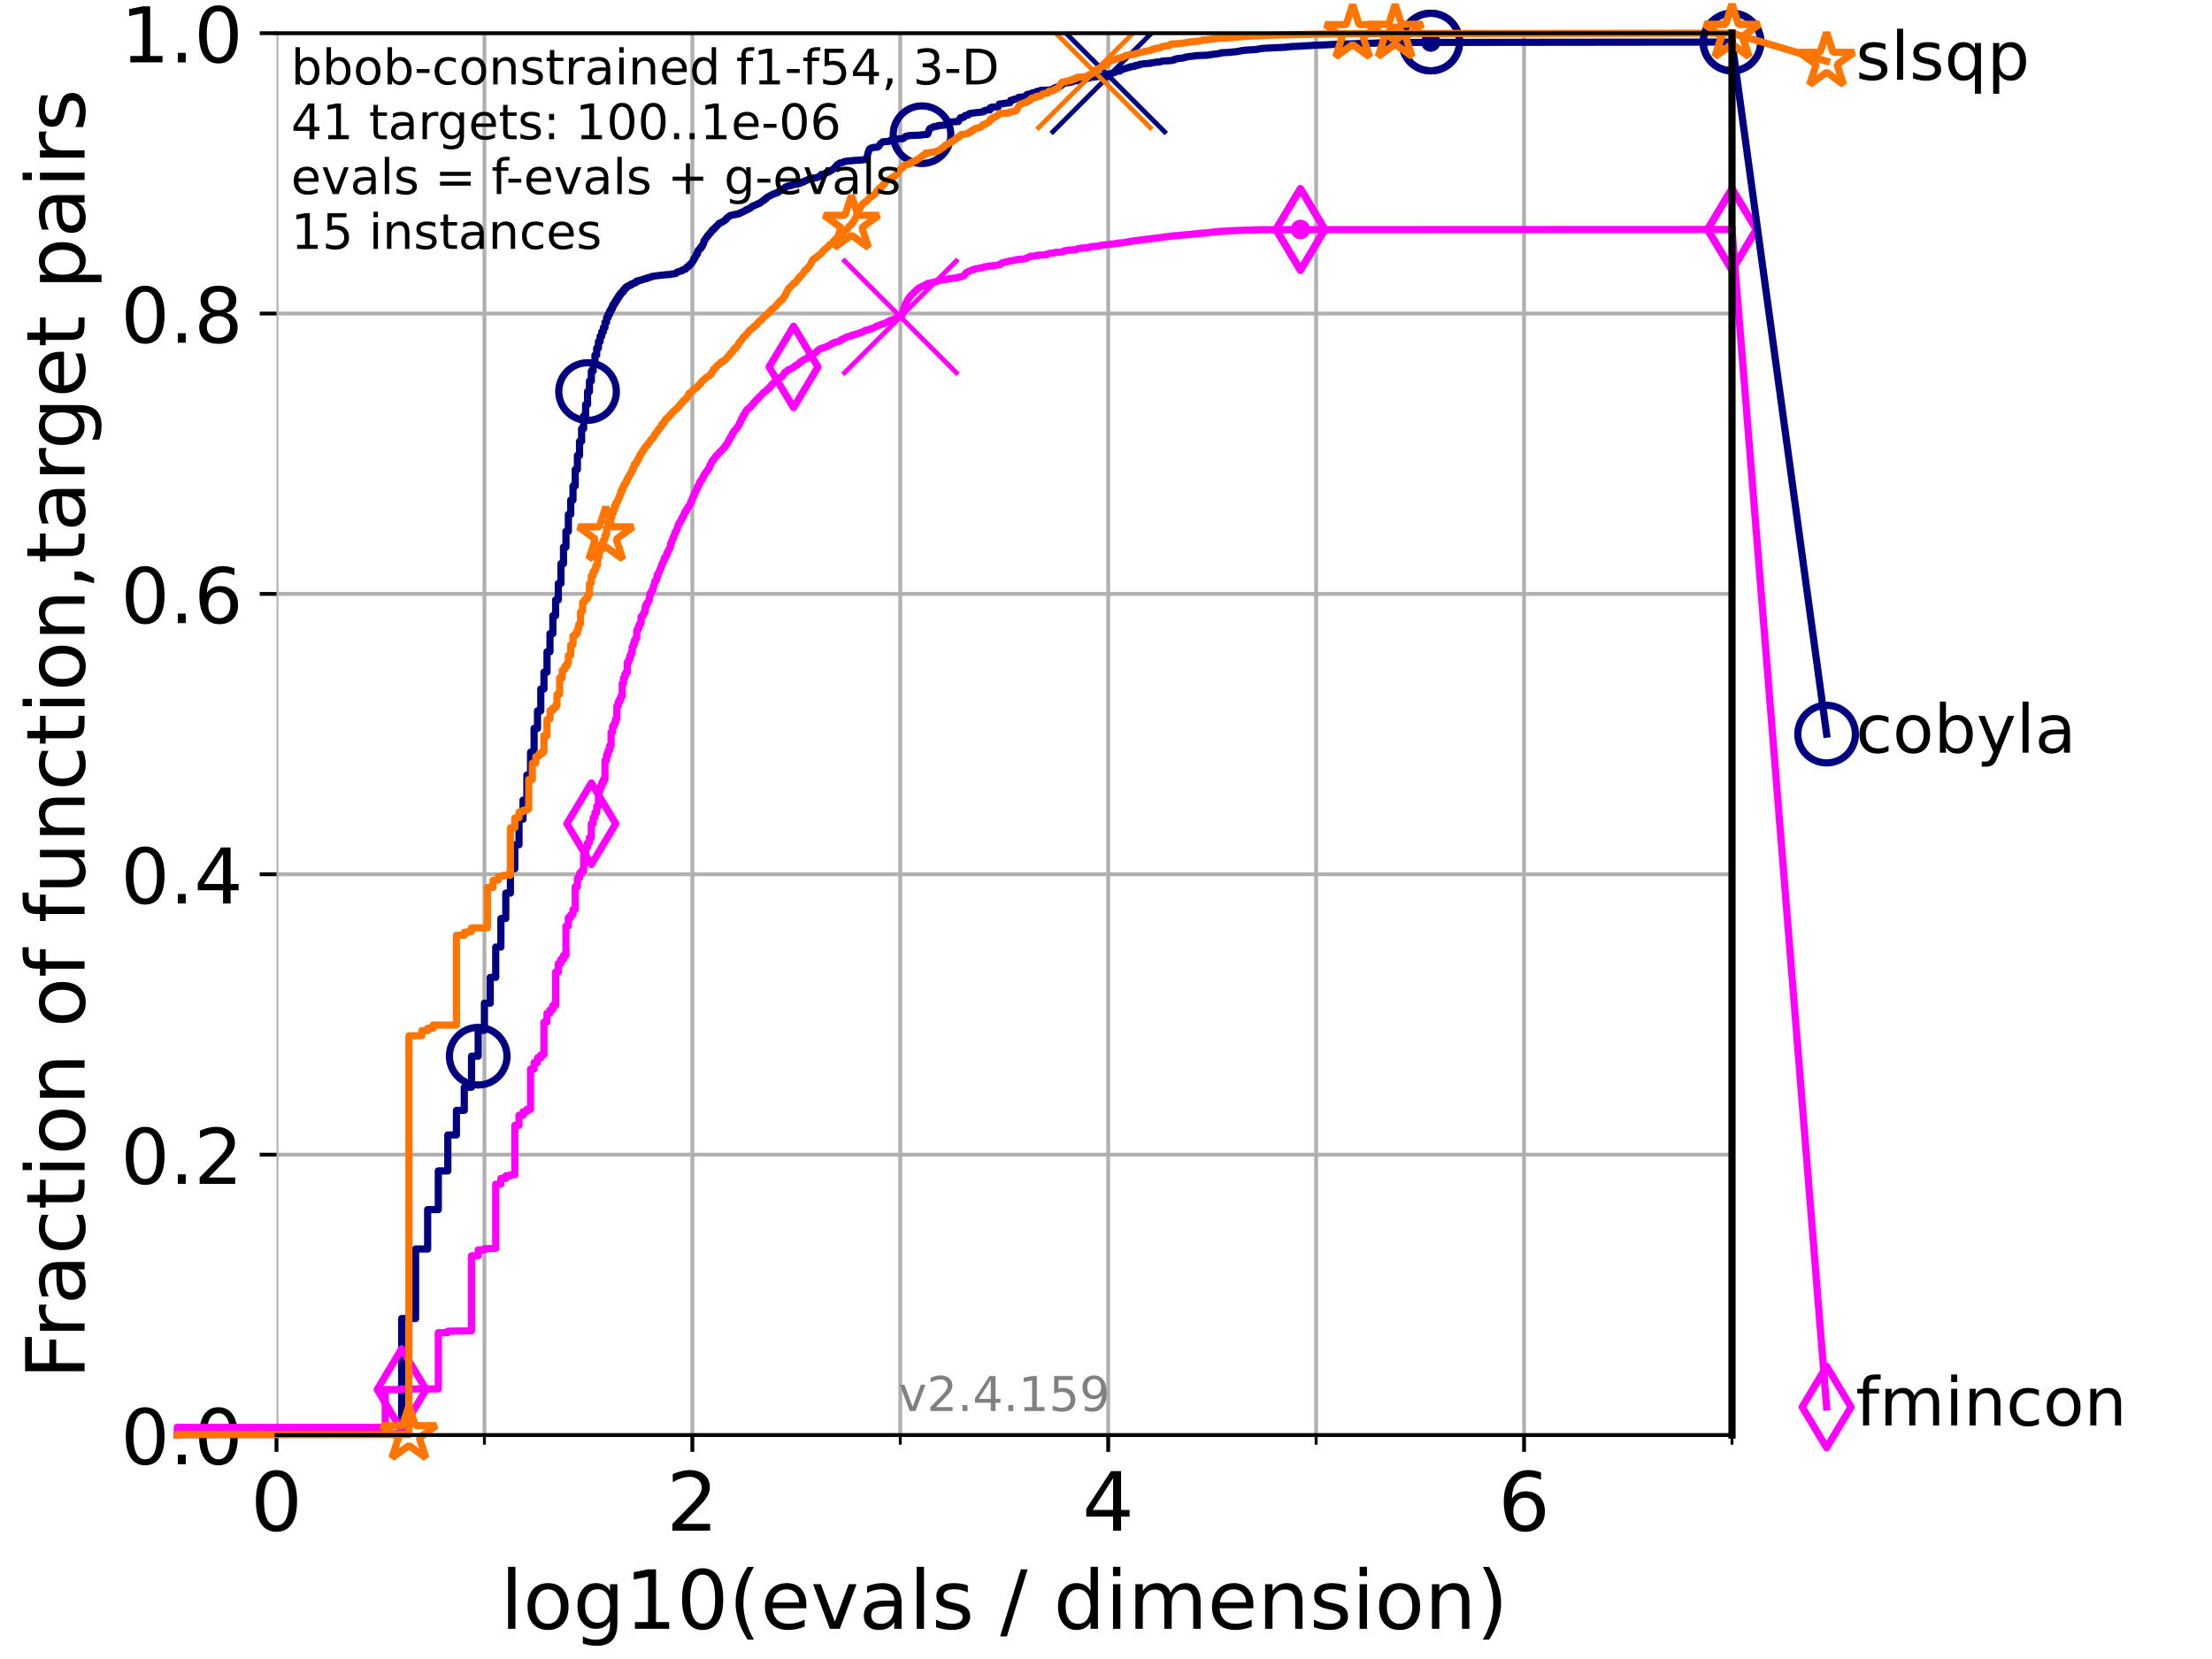 <?xml version="1.0" encoding="utf-8" standalone="no"?>
<!DOCTYPE svg PUBLIC "-//W3C//DTD SVG 1.1//EN"
  "http://www.w3.org/Graphics/SVG/1.1/DTD/svg11.dtd">
<!-- Created with matplotlib (https://matplotlib.org/) -->
<svg height="345.6pt" version="1.1" viewBox="0 0 460.8 345.6" width="460.8pt" xmlns="http://www.w3.org/2000/svg" xmlns:xlink="http://www.w3.org/1999/xlink">
 <defs>
  <style type="text/css">*{stroke-linecap:butt;stroke-linejoin:round;}</style>
 </defs>
 <g id="figure_1">
  <g id="patch_1">
   <path d="M 0 345.6 
L 460.8 345.6 
L 460.8 0 
L 0 0 
z
" style="fill:#ffffff;"/>
  </g>
  <g id="axes_1">
   <g id="patch_2">
    <path d="M 57.6 298.944 
L 360.806 298.944 
L 360.806 6.912 
L 57.6 6.912 
z
" style="fill:#ffffff;"/>
   </g>
   <g id="matplotlib.axis_1">
    <g id="xtick_1">
     <g id="line2d_1">
      <path clip-path="url(#p6d46709d40)" d="M 57.6 298.944 
L 57.6 6.912 
" style="fill:none;stroke:#b0b0b0;stroke-linecap:square;stroke-width:0.8;"/>
     </g>
     <g id="line2d_2">
      <defs>
       <path d="M 0 0 
L 0 3.5 
" id="m46c0442aaf" style="stroke:#000000;stroke-width:0.8;"/>
      </defs>
      <g>
       <use style="stroke:#000000;stroke-width:0.8;" x="57.6" xlink:href="#m46c0442aaf" y="298.944"/>
      </g>
     </g>
     <g id="text_1">
      <!-- 0 -->
      <g transform="translate(52.192 318.861)scale(0.17 -0.17)">
       <defs>
        <path d="M 31.781 66.406 
Q 24.172 66.406 20.328 58.906 
Q 16.5 51.422 16.5 36.375 
Q 16.5 21.391 20.328 13.891 
Q 24.172 6.391 31.781 6.391 
Q 39.453 6.391 43.281 13.891 
Q 47.125 21.391 47.125 36.375 
Q 47.125 51.422 43.281 58.906 
Q 39.453 66.406 31.781 66.406 
z
M 31.781 74.219 
Q 44.047 74.219 50.516 64.516 
Q 56.984 54.828 56.984 36.375 
Q 56.984 17.969 50.516 8.266 
Q 44.047 -1.422 31.781 -1.422 
Q 19.531 -1.422 13.062 8.266 
Q 6.594 17.969 6.594 36.375 
Q 6.594 54.828 13.062 64.516 
Q 19.531 74.219 31.781 74.219 
z
" id="DejaVuSans-48"/>
       </defs>
       <use xlink:href="#DejaVuSans-48"/>
      </g>
     </g>
    </g>
    <g id="xtick_2">
     <g id="line2d_3">
      <path clip-path="url(#p6d46709d40)" d="M 144.23 298.944 
L 144.23 6.912 
" style="fill:none;stroke:#b0b0b0;stroke-linecap:square;stroke-width:0.8;"/>
     </g>
     <g id="line2d_4">
      <g>
       <use style="stroke:#000000;stroke-width:0.8;" x="144.23" xlink:href="#m46c0442aaf" y="298.944"/>
      </g>
     </g>
     <g id="text_2">
      <!-- 2 -->
      <g transform="translate(138.822 318.861)scale(0.17 -0.17)">
       <defs>
        <path d="M 19.188 8.297 
L 53.609 8.297 
L 53.609 0 
L 7.328 0 
L 7.328 8.297 
Q 12.938 14.109 22.625 23.891 
Q 32.328 33.688 34.812 36.531 
Q 39.547 41.844 41.422 45.531 
Q 43.312 49.219 43.312 52.781 
Q 43.312 58.594 39.234 62.25 
Q 35.156 65.922 28.609 65.922 
Q 23.969 65.922 18.812 64.312 
Q 13.672 62.703 7.812 59.422 
L 7.812 69.391 
Q 13.766 71.781 18.938 73 
Q 24.125 74.219 28.422 74.219 
Q 39.75 74.219 46.484 68.547 
Q 53.219 62.891 53.219 53.422 
Q 53.219 48.922 51.531 44.891 
Q 49.859 40.875 45.406 35.406 
Q 44.188 33.984 37.641 27.219 
Q 31.109 20.453 19.188 8.297 
z
" id="DejaVuSans-50"/>
       </defs>
       <use xlink:href="#DejaVuSans-50"/>
      </g>
     </g>
    </g>
    <g id="xtick_3">
     <g id="line2d_5">
      <path clip-path="url(#p6d46709d40)" d="M 230.861 298.944 
L 230.861 6.912 
" style="fill:none;stroke:#b0b0b0;stroke-linecap:square;stroke-width:0.8;"/>
     </g>
     <g id="line2d_6">
      <g>
       <use style="stroke:#000000;stroke-width:0.8;" x="230.861" xlink:href="#m46c0442aaf" y="298.944"/>
      </g>
     </g>
     <g id="text_3">
      <!-- 4 -->
      <g transform="translate(225.453 318.861)scale(0.17 -0.17)">
       <defs>
        <path d="M 37.797 64.312 
L 12.891 25.391 
L 37.797 25.391 
z
M 35.203 72.906 
L 47.609 72.906 
L 47.609 25.391 
L 58.016 25.391 
L 58.016 17.188 
L 47.609 17.188 
L 47.609 0 
L 37.797 0 
L 37.797 17.188 
L 4.891 17.188 
L 4.891 26.703 
z
" id="DejaVuSans-52"/>
       </defs>
       <use xlink:href="#DejaVuSans-52"/>
      </g>
     </g>
    </g>
    <g id="xtick_4">
     <g id="line2d_7">
      <path clip-path="url(#p6d46709d40)" d="M 317.491 298.944 
L 317.491 6.912 
" style="fill:none;stroke:#b0b0b0;stroke-linecap:square;stroke-width:0.8;"/>
     </g>
     <g id="line2d_8">
      <g>
       <use style="stroke:#000000;stroke-width:0.8;" x="317.491" xlink:href="#m46c0442aaf" y="298.944"/>
      </g>
     </g>
     <g id="text_4">
      <!-- 6 -->
      <g transform="translate(312.083 318.861)scale(0.17 -0.17)">
       <defs>
        <path d="M 33.016 40.375 
Q 26.375 40.375 22.484 35.828 
Q 18.609 31.297 18.609 23.391 
Q 18.609 15.531 22.484 10.953 
Q 26.375 6.391 33.016 6.391 
Q 39.656 6.391 43.531 10.953 
Q 47.406 15.531 47.406 23.391 
Q 47.406 31.297 43.531 35.828 
Q 39.656 40.375 33.016 40.375 
z
M 52.594 71.297 
L 52.594 62.312 
Q 48.875 64.062 45.094 64.984 
Q 41.312 65.922 37.594 65.922 
Q 27.828 65.922 22.672 59.328 
Q 17.531 52.734 16.797 39.406 
Q 19.672 43.656 24.016 45.922 
Q 28.375 48.188 33.594 48.188 
Q 44.578 48.188 50.953 41.516 
Q 57.328 34.859 57.328 23.391 
Q 57.328 12.156 50.688 5.359 
Q 44.047 -1.422 33.016 -1.422 
Q 20.359 -1.422 13.672 8.266 
Q 6.984 17.969 6.984 36.375 
Q 6.984 53.656 15.188 63.938 
Q 23.391 74.219 37.203 74.219 
Q 40.922 74.219 44.703 73.484 
Q 48.484 72.75 52.594 71.297 
z
" id="DejaVuSans-54"/>
       </defs>
       <use xlink:href="#DejaVuSans-54"/>
      </g>
     </g>
    </g>
    <g id="xtick_5">
     <g id="line2d_9">
      <path clip-path="url(#p6d46709d40)" d="M 100.915 298.944 
L 100.915 6.912 
" style="fill:none;stroke:#b0b0b0;stroke-linecap:square;stroke-width:0.8;"/>
     </g>
     <g id="line2d_10">
      <defs>
       <path d="M 0 0 
L 0 2 
" id="ma4fcc41d2b" style="stroke:#000000;stroke-width:0.6;"/>
      </defs>
      <g>
       <use style="stroke:#000000;stroke-width:0.6;" x="100.915" xlink:href="#ma4fcc41d2b" y="298.944"/>
      </g>
     </g>
    </g>
    <g id="xtick_6">
     <g id="line2d_11">
      <path clip-path="url(#p6d46709d40)" d="M 187.546 298.944 
L 187.546 6.912 
" style="fill:none;stroke:#b0b0b0;stroke-linecap:square;stroke-width:0.8;"/>
     </g>
     <g id="line2d_12">
      <g>
       <use style="stroke:#000000;stroke-width:0.6;" x="187.546" xlink:href="#ma4fcc41d2b" y="298.944"/>
      </g>
     </g>
    </g>
    <g id="xtick_7">
     <g id="line2d_13">
      <path clip-path="url(#p6d46709d40)" d="M 274.176 298.944 
L 274.176 6.912 
" style="fill:none;stroke:#b0b0b0;stroke-linecap:square;stroke-width:0.8;"/>
     </g>
     <g id="line2d_14">
      <g>
       <use style="stroke:#000000;stroke-width:0.6;" x="274.176" xlink:href="#ma4fcc41d2b" y="298.944"/>
      </g>
     </g>
    </g>
    <g id="xtick_8">
     <g id="line2d_15">
      <path clip-path="url(#p6d46709d40)" d="M 360.806 298.944 
L 360.806 6.912 
" style="fill:none;stroke:#b0b0b0;stroke-linecap:square;stroke-width:0.8;"/>
     </g>
     <g id="line2d_16">
      <g>
       <use style="stroke:#000000;stroke-width:0.6;" x="360.806" xlink:href="#ma4fcc41d2b" y="298.944"/>
      </g>
     </g>
    </g>
    <g id="text_5">
     <!-- log10(evals / dimension) -->
     <g transform="translate(104.239 339.314)scale(0.17 -0.17)">
      <defs>
       <path d="M 9.422 75.984 
L 18.406 75.984 
L 18.406 0 
L 9.422 0 
z
" id="DejaVuSans-108"/>
       <path d="M 30.609 48.391 
Q 23.391 48.391 19.188 42.75 
Q 14.984 37.109 14.984 27.297 
Q 14.984 17.484 19.156 11.844 
Q 23.344 6.203 30.609 6.203 
Q 37.797 6.203 41.984 11.859 
Q 46.188 17.531 46.188 27.297 
Q 46.188 37.016 41.984 42.703 
Q 37.797 48.391 30.609 48.391 
z
M 30.609 56 
Q 42.328 56 49.016 48.375 
Q 55.719 40.766 55.719 27.297 
Q 55.719 13.875 49.016 6.219 
Q 42.328 -1.422 30.609 -1.422 
Q 18.844 -1.422 12.172 6.219 
Q 5.516 13.875 5.516 27.297 
Q 5.516 40.766 12.172 48.375 
Q 18.844 56 30.609 56 
z
" id="DejaVuSans-111"/>
       <path d="M 45.406 27.984 
Q 45.406 37.75 41.375 43.109 
Q 37.359 48.484 30.078 48.484 
Q 22.859 48.484 18.828 43.109 
Q 14.797 37.75 14.797 27.984 
Q 14.797 18.266 18.828 12.891 
Q 22.859 7.516 30.078 7.516 
Q 37.359 7.516 41.375 12.891 
Q 45.406 18.266 45.406 27.984 
z
M 54.391 6.781 
Q 54.391 -7.172 48.188 -13.984 
Q 42 -20.797 29.203 -20.797 
Q 24.469 -20.797 20.266 -20.094 
Q 16.062 -19.391 12.109 -17.922 
L 12.109 -9.188 
Q 16.062 -11.328 19.922 -12.344 
Q 23.781 -13.375 27.781 -13.375 
Q 36.625 -13.375 41.016 -8.766 
Q 45.406 -4.156 45.406 5.172 
L 45.406 9.625 
Q 42.625 4.781 38.281 2.391 
Q 33.938 0 27.875 0 
Q 17.828 0 11.672 7.656 
Q 5.516 15.328 5.516 27.984 
Q 5.516 40.672 11.672 48.328 
Q 17.828 56 27.875 56 
Q 33.938 56 38.281 53.609 
Q 42.625 51.219 45.406 46.391 
L 45.406 54.688 
L 54.391 54.688 
z
" id="DejaVuSans-103"/>
       <path d="M 12.406 8.297 
L 28.516 8.297 
L 28.516 63.922 
L 10.984 60.406 
L 10.984 69.391 
L 28.422 72.906 
L 38.281 72.906 
L 38.281 8.297 
L 54.391 8.297 
L 54.391 0 
L 12.406 0 
z
" id="DejaVuSans-49"/>
       <path d="M 31 75.875 
Q 24.469 64.656 21.281 53.656 
Q 18.109 42.672 18.109 31.391 
Q 18.109 20.125 21.312 9.062 
Q 24.516 -2 31 -13.188 
L 23.188 -13.188 
Q 15.875 -1.703 12.234 9.375 
Q 8.594 20.453 8.594 31.391 
Q 8.594 42.281 12.203 53.312 
Q 15.828 64.359 23.188 75.875 
z
" id="DejaVuSans-40"/>
       <path d="M 56.203 29.594 
L 56.203 25.203 
L 14.891 25.203 
Q 15.484 15.922 20.484 11.062 
Q 25.484 6.203 34.422 6.203 
Q 39.594 6.203 44.453 7.469 
Q 49.312 8.734 54.109 11.281 
L 54.109 2.781 
Q 49.266 0.734 44.188 -0.344 
Q 39.109 -1.422 33.891 -1.422 
Q 20.797 -1.422 13.156 6.188 
Q 5.516 13.812 5.516 26.812 
Q 5.516 40.234 12.766 48.109 
Q 20.016 56 32.328 56 
Q 43.359 56 49.781 48.891 
Q 56.203 41.797 56.203 29.594 
z
M 47.219 32.234 
Q 47.125 39.594 43.094 43.984 
Q 39.062 48.391 32.422 48.391 
Q 24.906 48.391 20.391 44.141 
Q 15.875 39.891 15.188 32.172 
z
" id="DejaVuSans-101"/>
       <path d="M 2.984 54.688 
L 12.5 54.688 
L 29.594 8.797 
L 46.688 54.688 
L 56.203 54.688 
L 35.688 0 
L 23.484 0 
z
" id="DejaVuSans-118"/>
       <path d="M 34.281 27.484 
Q 23.391 27.484 19.188 25 
Q 14.984 22.516 14.984 16.5 
Q 14.984 11.719 18.141 8.906 
Q 21.297 6.109 26.703 6.109 
Q 34.188 6.109 38.703 11.406 
Q 43.219 16.703 43.219 25.484 
L 43.219 27.484 
z
M 52.203 31.203 
L 52.203 0 
L 43.219 0 
L 43.219 8.297 
Q 40.141 3.328 35.547 0.953 
Q 30.953 -1.422 24.312 -1.422 
Q 15.922 -1.422 10.953 3.297 
Q 6 8.016 6 15.922 
Q 6 25.141 12.172 29.828 
Q 18.359 34.516 30.609 34.516 
L 43.219 34.516 
L 43.219 35.406 
Q 43.219 41.609 39.141 45 
Q 35.062 48.391 27.688 48.391 
Q 23 48.391 18.547 47.266 
Q 14.109 46.141 10.016 43.891 
L 10.016 52.203 
Q 14.938 54.109 19.578 55.047 
Q 24.219 56 28.609 56 
Q 40.484 56 46.344 49.844 
Q 52.203 43.703 52.203 31.203 
z
" id="DejaVuSans-97"/>
       <path d="M 44.281 53.078 
L 44.281 44.578 
Q 40.484 46.531 36.375 47.5 
Q 32.281 48.484 27.875 48.484 
Q 21.188 48.484 17.844 46.438 
Q 14.5 44.391 14.5 40.281 
Q 14.5 37.156 16.891 35.375 
Q 19.281 33.594 26.516 31.984 
L 29.594 31.297 
Q 39.156 29.25 43.188 25.516 
Q 47.219 21.781 47.219 15.094 
Q 47.219 7.469 41.188 3.016 
Q 35.156 -1.422 24.609 -1.422 
Q 20.219 -1.422 15.453 -0.562 
Q 10.688 0.297 5.422 2 
L 5.422 11.281 
Q 10.406 8.688 15.234 7.391 
Q 20.062 6.109 24.812 6.109 
Q 31.156 6.109 34.562 8.281 
Q 37.984 10.453 37.984 14.406 
Q 37.984 18.062 35.516 20.016 
Q 33.062 21.969 24.703 23.781 
L 21.578 24.516 
Q 13.234 26.266 9.516 29.906 
Q 5.812 33.547 5.812 39.891 
Q 5.812 47.609 11.281 51.797 
Q 16.75 56 26.812 56 
Q 31.781 56 36.172 55.266 
Q 40.578 54.547 44.281 53.078 
z
" id="DejaVuSans-115"/>
       <path id="DejaVuSans-32"/>
       <path d="M 25.391 72.906 
L 33.688 72.906 
L 8.297 -9.281 
L 0 -9.281 
z
" id="DejaVuSans-47"/>
       <path d="M 45.406 46.391 
L 45.406 75.984 
L 54.391 75.984 
L 54.391 0 
L 45.406 0 
L 45.406 8.203 
Q 42.578 3.328 38.25 0.953 
Q 33.938 -1.422 27.875 -1.422 
Q 17.969 -1.422 11.734 6.484 
Q 5.516 14.406 5.516 27.297 
Q 5.516 40.188 11.734 48.094 
Q 17.969 56 27.875 56 
Q 33.938 56 38.25 53.625 
Q 42.578 51.266 45.406 46.391 
z
M 14.797 27.297 
Q 14.797 17.391 18.875 11.75 
Q 22.953 6.109 30.078 6.109 
Q 37.203 6.109 41.297 11.75 
Q 45.406 17.391 45.406 27.297 
Q 45.406 37.203 41.297 42.844 
Q 37.203 48.484 30.078 48.484 
Q 22.953 48.484 18.875 42.844 
Q 14.797 37.203 14.797 27.297 
z
" id="DejaVuSans-100"/>
       <path d="M 9.422 54.688 
L 18.406 54.688 
L 18.406 0 
L 9.422 0 
z
M 9.422 75.984 
L 18.406 75.984 
L 18.406 64.594 
L 9.422 64.594 
z
" id="DejaVuSans-105"/>
       <path d="M 52 44.188 
Q 55.375 50.25 60.062 53.125 
Q 64.75 56 71.094 56 
Q 79.641 56 84.281 50.016 
Q 88.922 44.047 88.922 33.016 
L 88.922 0 
L 79.891 0 
L 79.891 32.719 
Q 79.891 40.578 77.094 44.375 
Q 74.312 48.188 68.609 48.188 
Q 61.625 48.188 57.562 43.547 
Q 53.516 38.922 53.516 30.906 
L 53.516 0 
L 44.484 0 
L 44.484 32.719 
Q 44.484 40.625 41.703 44.406 
Q 38.922 48.188 33.109 48.188 
Q 26.219 48.188 22.156 43.531 
Q 18.109 38.875 18.109 30.906 
L 18.109 0 
L 9.078 0 
L 9.078 54.688 
L 18.109 54.688 
L 18.109 46.188 
Q 21.188 51.219 25.484 53.609 
Q 29.781 56 35.688 56 
Q 41.656 56 45.828 52.969 
Q 50 49.953 52 44.188 
z
" id="DejaVuSans-109"/>
       <path d="M 54.891 33.016 
L 54.891 0 
L 45.906 0 
L 45.906 32.719 
Q 45.906 40.484 42.875 44.328 
Q 39.844 48.188 33.797 48.188 
Q 26.516 48.188 22.312 43.547 
Q 18.109 38.922 18.109 30.906 
L 18.109 0 
L 9.078 0 
L 9.078 54.688 
L 18.109 54.688 
L 18.109 46.188 
Q 21.344 51.125 25.703 53.562 
Q 30.078 56 35.797 56 
Q 45.219 56 50.047 50.172 
Q 54.891 44.344 54.891 33.016 
z
" id="DejaVuSans-110"/>
       <path d="M 8.016 75.875 
L 15.828 75.875 
Q 23.141 64.359 26.781 53.312 
Q 30.422 42.281 30.422 31.391 
Q 30.422 20.453 26.781 9.375 
Q 23.141 -1.703 15.828 -13.188 
L 8.016 -13.188 
Q 14.5 -2 17.703 9.062 
Q 20.906 20.125 20.906 31.391 
Q 20.906 42.672 17.703 53.656 
Q 14.5 64.656 8.016 75.875 
z
" id="DejaVuSans-41"/>
      </defs>
      <use xlink:href="#DejaVuSans-108"/>
      <use x="27.783" xlink:href="#DejaVuSans-111"/>
      <use x="88.965" xlink:href="#DejaVuSans-103"/>
      <use x="152.441" xlink:href="#DejaVuSans-49"/>
      <use x="216.064" xlink:href="#DejaVuSans-48"/>
      <use x="279.688" xlink:href="#DejaVuSans-40"/>
      <use x="318.701" xlink:href="#DejaVuSans-101"/>
      <use x="380.225" xlink:href="#DejaVuSans-118"/>
      <use x="439.404" xlink:href="#DejaVuSans-97"/>
      <use x="500.684" xlink:href="#DejaVuSans-108"/>
      <use x="528.467" xlink:href="#DejaVuSans-115"/>
      <use x="580.566" xlink:href="#DejaVuSans-32"/>
      <use x="612.354" xlink:href="#DejaVuSans-47"/>
      <use x="646.045" xlink:href="#DejaVuSans-32"/>
      <use x="677.832" xlink:href="#DejaVuSans-100"/>
      <use x="741.309" xlink:href="#DejaVuSans-105"/>
      <use x="769.092" xlink:href="#DejaVuSans-109"/>
      <use x="866.504" xlink:href="#DejaVuSans-101"/>
      <use x="928.027" xlink:href="#DejaVuSans-110"/>
      <use x="991.406" xlink:href="#DejaVuSans-115"/>
      <use x="1043.506" xlink:href="#DejaVuSans-105"/>
      <use x="1071.289" xlink:href="#DejaVuSans-111"/>
      <use x="1132.471" xlink:href="#DejaVuSans-110"/>
      <use x="1195.85" xlink:href="#DejaVuSans-41"/>
     </g>
    </g>
   </g>
   <g id="matplotlib.axis_2">
    <g id="ytick_1">
     <g id="line2d_17">
      <path clip-path="url(#p6d46709d40)" d="M 57.6 298.944 
L 360.806 298.944 
" style="fill:none;stroke:#b0b0b0;stroke-linecap:square;stroke-width:0.8;"/>
     </g>
     <g id="line2d_18">
      <defs>
       <path d="M 0 0 
L -3.5 0 
" id="m0be68e372b" style="stroke:#000000;stroke-width:0.8;"/>
      </defs>
      <g>
       <use style="stroke:#000000;stroke-width:0.8;" x="57.6" xlink:href="#m0be68e372b" y="298.944"/>
      </g>
     </g>
     <g id="text_6">
      <!-- 0.0 -->
      <g transform="translate(25.155 305.023)scale(0.16 -0.16)">
       <defs>
        <path d="M 10.688 12.406 
L 21 12.406 
L 21 0 
L 10.688 0 
z
" id="DejaVuSans-46"/>
       </defs>
       <use xlink:href="#DejaVuSans-48"/>
       <use x="63.623" xlink:href="#DejaVuSans-46"/>
       <use x="95.41" xlink:href="#DejaVuSans-48"/>
      </g>
     </g>
    </g>
    <g id="ytick_2">
     <g id="line2d_19">
      <path clip-path="url(#p6d46709d40)" d="M 57.6 240.538 
L 360.806 240.538 
" style="fill:none;stroke:#b0b0b0;stroke-linecap:square;stroke-width:0.8;"/>
     </g>
     <g id="line2d_20">
      <g>
       <use style="stroke:#000000;stroke-width:0.8;" x="57.6" xlink:href="#m0be68e372b" y="240.538"/>
      </g>
     </g>
     <g id="text_7">
      <!-- 0.2 -->
      <g transform="translate(25.155 246.616)scale(0.16 -0.16)">
       <use xlink:href="#DejaVuSans-48"/>
       <use x="63.623" xlink:href="#DejaVuSans-46"/>
       <use x="95.41" xlink:href="#DejaVuSans-50"/>
      </g>
     </g>
    </g>
    <g id="ytick_3">
     <g id="line2d_21">
      <path clip-path="url(#p6d46709d40)" d="M 57.6 182.131 
L 360.806 182.131 
" style="fill:none;stroke:#b0b0b0;stroke-linecap:square;stroke-width:0.8;"/>
     </g>
     <g id="line2d_22">
      <g>
       <use style="stroke:#000000;stroke-width:0.8;" x="57.6" xlink:href="#m0be68e372b" y="182.131"/>
      </g>
     </g>
     <g id="text_8">
      <!-- 0.4 -->
      <g transform="translate(25.155 188.21)scale(0.16 -0.16)">
       <use xlink:href="#DejaVuSans-48"/>
       <use x="63.623" xlink:href="#DejaVuSans-46"/>
       <use x="95.41" xlink:href="#DejaVuSans-52"/>
      </g>
     </g>
    </g>
    <g id="ytick_4">
     <g id="line2d_23">
      <path clip-path="url(#p6d46709d40)" d="M 57.6 123.725 
L 360.806 123.725 
" style="fill:none;stroke:#b0b0b0;stroke-linecap:square;stroke-width:0.8;"/>
     </g>
     <g id="line2d_24">
      <g>
       <use style="stroke:#000000;stroke-width:0.8;" x="57.6" xlink:href="#m0be68e372b" y="123.725"/>
      </g>
     </g>
     <g id="text_9">
      <!-- 0.6 -->
      <g transform="translate(25.155 129.804)scale(0.16 -0.16)">
       <use xlink:href="#DejaVuSans-48"/>
       <use x="63.623" xlink:href="#DejaVuSans-46"/>
       <use x="95.41" xlink:href="#DejaVuSans-54"/>
      </g>
     </g>
    </g>
    <g id="ytick_5">
     <g id="line2d_25">
      <path clip-path="url(#p6d46709d40)" d="M 57.6 65.318 
L 360.806 65.318 
" style="fill:none;stroke:#b0b0b0;stroke-linecap:square;stroke-width:0.8;"/>
     </g>
     <g id="line2d_26">
      <g>
       <use style="stroke:#000000;stroke-width:0.8;" x="57.6" xlink:href="#m0be68e372b" y="65.318"/>
      </g>
     </g>
     <g id="text_10">
      <!-- 0.8 -->
      <g transform="translate(25.155 71.397)scale(0.16 -0.16)">
       <defs>
        <path d="M 31.781 34.625 
Q 24.75 34.625 20.719 30.859 
Q 16.703 27.094 16.703 20.516 
Q 16.703 13.922 20.719 10.156 
Q 24.75 6.391 31.781 6.391 
Q 38.812 6.391 42.859 10.172 
Q 46.922 13.969 46.922 20.516 
Q 46.922 27.094 42.891 30.859 
Q 38.875 34.625 31.781 34.625 
z
M 21.922 38.812 
Q 15.578 40.375 12.031 44.719 
Q 8.5 49.078 8.5 55.328 
Q 8.5 64.062 14.719 69.141 
Q 20.953 74.219 31.781 74.219 
Q 42.672 74.219 48.875 69.141 
Q 55.078 64.062 55.078 55.328 
Q 55.078 49.078 51.531 44.719 
Q 48 40.375 41.703 38.812 
Q 48.828 37.156 52.797 32.312 
Q 56.781 27.484 56.781 20.516 
Q 56.781 9.906 50.312 4.234 
Q 43.844 -1.422 31.781 -1.422 
Q 19.734 -1.422 13.25 4.234 
Q 6.781 9.906 6.781 20.516 
Q 6.781 27.484 10.781 32.312 
Q 14.797 37.156 21.922 38.812 
z
M 18.312 54.391 
Q 18.312 48.734 21.844 45.562 
Q 25.391 42.391 31.781 42.391 
Q 38.141 42.391 41.719 45.562 
Q 45.312 48.734 45.312 54.391 
Q 45.312 60.062 41.719 63.234 
Q 38.141 66.406 31.781 66.406 
Q 25.391 66.406 21.844 63.234 
Q 18.312 60.062 18.312 54.391 
z
" id="DejaVuSans-56"/>
       </defs>
       <use xlink:href="#DejaVuSans-48"/>
       <use x="63.623" xlink:href="#DejaVuSans-46"/>
       <use x="95.41" xlink:href="#DejaVuSans-56"/>
      </g>
     </g>
    </g>
    <g id="ytick_6">
     <g id="line2d_27">
      <path clip-path="url(#p6d46709d40)" d="M 57.6 6.912 
L 360.806 6.912 
" style="fill:none;stroke:#b0b0b0;stroke-linecap:square;stroke-width:0.8;"/>
     </g>
     <g id="line2d_28">
      <g>
       <use style="stroke:#000000;stroke-width:0.8;" x="57.6" xlink:href="#m0be68e372b" y="6.912"/>
      </g>
     </g>
     <g id="text_11">
      <!-- 1.0 -->
      <g transform="translate(25.155 12.991)scale(0.16 -0.16)">
       <use xlink:href="#DejaVuSans-49"/>
       <use x="63.623" xlink:href="#DejaVuSans-46"/>
       <use x="95.41" xlink:href="#DejaVuSans-48"/>
      </g>
     </g>
    </g>
    <g id="text_12">
     <!-- Fraction of function,target pairs -->
     <g transform="translate(17.62 287.313)rotate(-90)scale(0.17 -0.17)">
      <defs>
       <path d="M 9.812 72.906 
L 51.703 72.906 
L 51.703 64.594 
L 19.672 64.594 
L 19.672 43.109 
L 48.578 43.109 
L 48.578 34.812 
L 19.672 34.812 
L 19.672 0 
L 9.812 0 
z
" id="DejaVuSans-70"/>
       <path d="M 41.109 46.297 
Q 39.594 47.172 37.812 47.578 
Q 36.031 48 33.891 48 
Q 26.266 48 22.188 43.047 
Q 18.109 38.094 18.109 28.812 
L 18.109 0 
L 9.078 0 
L 9.078 54.688 
L 18.109 54.688 
L 18.109 46.188 
Q 20.953 51.172 25.484 53.578 
Q 30.031 56 36.531 56 
Q 37.453 56 38.578 55.875 
Q 39.703 55.766 41.062 55.516 
z
" id="DejaVuSans-114"/>
       <path d="M 48.781 52.594 
L 48.781 44.188 
Q 44.969 46.297 41.141 47.344 
Q 37.312 48.391 33.406 48.391 
Q 24.656 48.391 19.812 42.844 
Q 14.984 37.312 14.984 27.297 
Q 14.984 17.281 19.812 11.734 
Q 24.656 6.203 33.406 6.203 
Q 37.312 6.203 41.141 7.25 
Q 44.969 8.297 48.781 10.406 
L 48.781 2.094 
Q 45.016 0.344 40.984 -0.531 
Q 36.969 -1.422 32.422 -1.422 
Q 20.062 -1.422 12.781 6.344 
Q 5.516 14.109 5.516 27.297 
Q 5.516 40.672 12.859 48.328 
Q 20.219 56 33.016 56 
Q 37.156 56 41.109 55.141 
Q 45.062 54.297 48.781 52.594 
z
" id="DejaVuSans-99"/>
       <path d="M 18.312 70.219 
L 18.312 54.688 
L 36.812 54.688 
L 36.812 47.703 
L 18.312 47.703 
L 18.312 18.016 
Q 18.312 11.328 20.141 9.422 
Q 21.969 7.516 27.594 7.516 
L 36.812 7.516 
L 36.812 0 
L 27.594 0 
Q 17.188 0 13.234 3.875 
Q 9.281 7.766 9.281 18.016 
L 9.281 47.703 
L 2.688 47.703 
L 2.688 54.688 
L 9.281 54.688 
L 9.281 70.219 
z
" id="DejaVuSans-116"/>
       <path d="M 37.109 75.984 
L 37.109 68.5 
L 28.516 68.5 
Q 23.688 68.5 21.797 66.547 
Q 19.922 64.594 19.922 59.516 
L 19.922 54.688 
L 34.719 54.688 
L 34.719 47.703 
L 19.922 47.703 
L 19.922 0 
L 10.891 0 
L 10.891 47.703 
L 2.297 47.703 
L 2.297 54.688 
L 10.891 54.688 
L 10.891 58.5 
Q 10.891 67.625 15.141 71.797 
Q 19.391 75.984 28.609 75.984 
z
" id="DejaVuSans-102"/>
       <path d="M 8.5 21.578 
L 8.5 54.688 
L 17.484 54.688 
L 17.484 21.922 
Q 17.484 14.156 20.5 10.266 
Q 23.531 6.391 29.594 6.391 
Q 36.859 6.391 41.078 11.031 
Q 45.312 15.672 45.312 23.688 
L 45.312 54.688 
L 54.297 54.688 
L 54.297 0 
L 45.312 0 
L 45.312 8.406 
Q 42.047 3.422 37.719 1 
Q 33.406 -1.422 27.688 -1.422 
Q 18.266 -1.422 13.375 4.438 
Q 8.5 10.297 8.5 21.578 
z
M 31.109 56 
z
" id="DejaVuSans-117"/>
       <path d="M 11.719 12.406 
L 22.016 12.406 
L 22.016 4 
L 14.016 -11.625 
L 7.719 -11.625 
L 11.719 4 
z
" id="DejaVuSans-44"/>
       <path d="M 18.109 8.203 
L 18.109 -20.797 
L 9.078 -20.797 
L 9.078 54.688 
L 18.109 54.688 
L 18.109 46.391 
Q 20.953 51.266 25.266 53.625 
Q 29.594 56 35.594 56 
Q 45.562 56 51.781 48.094 
Q 58.016 40.188 58.016 27.297 
Q 58.016 14.406 51.781 6.484 
Q 45.562 -1.422 35.594 -1.422 
Q 29.594 -1.422 25.266 0.953 
Q 20.953 3.328 18.109 8.203 
z
M 48.688 27.297 
Q 48.688 37.203 44.609 42.844 
Q 40.531 48.484 33.406 48.484 
Q 26.266 48.484 22.188 42.844 
Q 18.109 37.203 18.109 27.297 
Q 18.109 17.391 22.188 11.75 
Q 26.266 6.109 33.406 6.109 
Q 40.531 6.109 44.609 11.75 
Q 48.688 17.391 48.688 27.297 
z
" id="DejaVuSans-112"/>
      </defs>
      <use xlink:href="#DejaVuSans-70"/>
      <use x="50.27" xlink:href="#DejaVuSans-114"/>
      <use x="91.383" xlink:href="#DejaVuSans-97"/>
      <use x="152.662" xlink:href="#DejaVuSans-99"/>
      <use x="207.643" xlink:href="#DejaVuSans-116"/>
      <use x="246.852" xlink:href="#DejaVuSans-105"/>
      <use x="274.635" xlink:href="#DejaVuSans-111"/>
      <use x="335.816" xlink:href="#DejaVuSans-110"/>
      <use x="399.195" xlink:href="#DejaVuSans-32"/>
      <use x="430.982" xlink:href="#DejaVuSans-111"/>
      <use x="492.164" xlink:href="#DejaVuSans-102"/>
      <use x="527.369" xlink:href="#DejaVuSans-32"/>
      <use x="559.156" xlink:href="#DejaVuSans-102"/>
      <use x="594.361" xlink:href="#DejaVuSans-117"/>
      <use x="657.74" xlink:href="#DejaVuSans-110"/>
      <use x="721.119" xlink:href="#DejaVuSans-99"/>
      <use x="776.1" xlink:href="#DejaVuSans-116"/>
      <use x="815.309" xlink:href="#DejaVuSans-105"/>
      <use x="843.092" xlink:href="#DejaVuSans-111"/>
      <use x="904.273" xlink:href="#DejaVuSans-110"/>
      <use x="967.652" xlink:href="#DejaVuSans-44"/>
      <use x="999.439" xlink:href="#DejaVuSans-116"/>
      <use x="1038.648" xlink:href="#DejaVuSans-97"/>
      <use x="1099.928" xlink:href="#DejaVuSans-114"/>
      <use x="1139.291" xlink:href="#DejaVuSans-103"/>
      <use x="1202.768" xlink:href="#DejaVuSans-101"/>
      <use x="1264.291" xlink:href="#DejaVuSans-116"/>
      <use x="1303.5" xlink:href="#DejaVuSans-32"/>
      <use x="1335.287" xlink:href="#DejaVuSans-112"/>
      <use x="1398.764" xlink:href="#DejaVuSans-97"/>
      <use x="1460.043" xlink:href="#DejaVuSans-105"/>
      <use x="1487.826" xlink:href="#DejaVuSans-114"/>
      <use x="1528.939" xlink:href="#DejaVuSans-115"/>
     </g>
    </g>
   </g>
   <g id="line2d_29">
    <defs>
     <path d="M 0 1.5 
C 0.398 1.5 0.779 1.342 1.061 1.061 
C 1.342 0.779 1.5 0.398 1.5 0 
C 1.5 -0.398 1.342 -0.779 1.061 -1.061 
C 0.779 -1.342 0.398 -1.5 0 -1.5 
C -0.398 -1.5 -0.779 -1.342 -1.061 -1.061 
C -1.342 -0.779 -1.5 -0.398 -1.5 0 
C -1.5 0.398 -1.342 0.779 -1.061 1.061 
C -0.779 1.342 -0.398 1.5 0 1.5 
z
" id="mcb0f715922" style="stroke:#000080;"/>
    </defs>
    <g>
     <use style="fill:#000080;stroke:#000080;" x="298.06" xlink:href="#mcb0f715922" y="8.759"/>
     <use style="fill:#000080;stroke:#000080;" x="298.06" xlink:href="#mcb0f715922" y="8.759"/>
    </g>
   </g>
   <g id="line2d_30">
    <path d="M 36.933 298.944 
L 36.933 298.838 
L 80.249 298.768 
L 80.249 298.698 
L 83.678 298.698 
L 83.678 274.674 
L 86.578 274.674 
L 86.578 260.191 
L 89.09 260.191 
L 89.09 251.978 
L 91.306 251.978 
L 91.306 243.923 
L 93.288 243.923 
L 93.288 236.431 
L 95.081 236.431 
L 95.081 231.304 
L 96.718 231.304 
L 96.718 226.494 
L 98.223 226.494 
L 98.223 220.022 
L 99.617 220.022 
L 99.617 214.632 
L 100.915 214.632 
L 100.915 208.987 
L 102.129 208.987 
L 102.129 203.605 
L 103.27 203.605 
L 103.27 197.291 
L 104.345 197.291 
L 104.345 191.338 
L 105.362 191.338 
L 105.362 186.053 
L 106.327 186.053 
L 106.327 180.979 
L 107.245 180.979 
L 107.245 175.976 
L 108.12 175.976 
L 108.12 170.664 
L 108.956 170.664 
L 108.956 166.69 
L 109.757 166.69 
L 109.757 161.449 
L 110.525 161.449 
L 110.525 156.692 
L 111.262 156.692 
L 111.262 151.732 
L 111.972 151.732 
L 111.972 148.083 
L 112.657 148.083 
L 112.657 143.528 
L 113.317 143.528 
L 113.317 140.028 
L 113.954 140.028 
L 113.954 135.772 
L 114.571 135.772 
L 114.571 131.991 
L 115.168 131.991 
L 115.168 128.253 
L 115.747 128.253 
L 115.747 124.956 
L 116.309 124.956 
L 116.309 121.544 
L 116.854 121.544 
L 116.854 117.42 
L 117.384 117.42 
L 117.384 113.982 
L 117.9 113.982 
L 117.9 110.684 
L 118.401 110.684 
L 118.401 107.149 
L 118.89 107.149 
L 118.89 104.186 
L 119.366 104.186 
L 119.366 101.24 
L 119.831 101.24 
L 119.831 97.819 
L 120.284 97.819 
L 120.284 94.873 
L 120.727 94.873 
L 120.727 91.945 
L 121.159 91.945 
L 121.159 89.298 
L 121.582 89.298 
L 121.582 86.634 
L 121.995 86.634 
L 121.995 84.277 
L 122.4 84.277 
L 122.4 81.569 
L 122.796 81.569 
L 122.796 79.388 
L 123.184 79.388 
L 123.184 77.304 
L 123.564 77.304 
L 123.564 75.704 
L 123.936 75.704 
L 123.936 73.98 
L 124.302 73.98 
L 124.302 72.52 
L 124.66 72.52 
L 124.66 71.157 
L 125.012 71.157 
L 125.012 70.041 
L 125.357 70.041 
L 125.357 69.117 
L 125.696 69.117 
L 125.696 68.247 
L 126.029 68.247 
L 126.029 67.156 
L 126.356 67.156 
L 126.356 66.171 
L 126.677 66.171 
L 126.677 65.485 
L 126.994 65.485 
L 126.994 64.8 
L 127.304 64.8 
L 127.304 64.272 
L 127.61 64.272 
L 127.61 63.586 
L 127.911 63.586 
L 127.911 63.129 
L 128.208 63.129 
L 128.208 62.654 
L 128.499 62.654 
L 128.499 62.197 
L 128.786 62.197 
L 128.786 61.757 
L 129.069 61.757 
L 129.069 61.326 
L 129.348 61.326 
L 129.348 61.01 
L 129.623 61.01 
L 129.623 60.719 
L 129.893 60.719 
L 129.893 60.35 
L 130.16 60.35 
L 130.16 60.077 
L 130.423 60.077 
L 130.423 59.787 
L 130.683 59.787 
L 130.683 59.638 
L 130.939 59.638 
L 130.939 59.497 
L 131.44 59.418 
L 131.44 59.198 
L 131.929 59.11 
L 131.929 58.987 
L 132.405 58.908 
L 132.405 58.767 
L 132.639 58.767 
L 132.639 58.539 
L 133.323 58.433 
L 133.323 58.38 
L 133.766 58.31 
L 133.766 58.231 
L 134.198 58.169 
L 134.198 58.09 
L 134.829 58.011 
L 134.829 57.879 
L 135.439 57.782 
L 135.439 57.73 
L 135.835 57.642 
L 135.835 57.58 
L 136.603 57.475 
L 136.603 57.466 
L 137.521 57.36 
L 137.521 57.351 
L 138.566 57.255 
L 138.566 57.237 
L 139.717 57.167 
L 139.796 57.105 
L 140.65 57.009 
L 140.725 56.921 
L 140.876 56.921 
L 140.951 56.754 
L 141.247 56.648 
L 141.247 56.604 
L 141.754 56.507 
L 141.826 56.446 
L 142.179 56.375 
L 142.179 56.217 
L 142.594 56.112 
L 142.594 56.094 
L 142.865 56.041 
L 142.865 55.892 
L 143.066 55.795 
L 143.133 55.593 
L 143.397 55.558 
L 143.462 55.382 
L 143.528 55.382 
L 143.528 55.259 
L 143.657 55.259 
L 143.657 55.127 
L 143.914 55.065 
L 143.978 54.854 
L 144.041 54.854 
L 144.105 54.713 
L 144.168 54.713 
L 144.23 54.59 
L 144.355 54.485 
L 144.418 54.159 
L 144.541 54.133 
L 144.541 53.869 
L 144.664 53.869 
L 144.725 53.729 
L 144.786 53.729 
L 144.847 53.482 
L 144.908 53.482 
L 144.968 53.236 
L 145.028 53.236 
L 145.028 52.972 
L 145.267 52.946 
L 145.267 52.603 
L 145.386 52.603 
L 145.386 52.251 
L 145.503 52.251 
L 145.503 52.075 
L 145.678 51.97 
L 145.736 51.882 
L 145.966 51.803 
L 145.966 51.495 
L 146.194 51.451 
L 146.25 51.31 
L 146.306 51.31 
L 146.362 50.994 
L 146.418 50.994 
L 146.474 50.844 
L 146.53 50.844 
L 146.64 50.167 
L 146.86 50.062 
L 146.968 49.728 
L 147.076 49.719 
L 147.184 49.411 
L 147.291 49.402 
L 147.397 49.094 
L 147.608 49.006 
L 147.712 48.76 
L 147.816 48.751 
L 147.92 48.505 
L 148.022 48.505 
L 148.125 48.268 
L 148.226 48.268 
L 148.327 47.986 
L 148.528 47.916 
L 148.528 47.775 
L 148.727 47.775 
L 148.825 47.52 
L 149.021 47.441 
L 149.118 47.221 
L 149.31 47.125 
L 149.406 46.975 
L 149.501 46.975 
L 149.595 46.747 
L 149.689 46.729 
L 149.783 46.527 
L 150.152 46.421 
L 150.244 46.324 
L 150.515 46.228 
L 150.605 46.14 
L 150.871 46.034 
L 150.959 45.867 
L 151.133 45.806 
L 151.22 45.7 
L 151.306 45.691 
L 151.392 45.41 
L 151.648 45.313 
L 151.732 45.164 
L 151.983 45.058 
L 152.066 44.909 
L 152.475 44.812 
L 152.475 44.794 
L 153.111 44.733 
L 153.111 44.654 
L 153.877 44.557 
L 153.877 44.495 
L 154.175 44.425 
L 154.249 44.284 
L 154.686 44.196 
L 154.758 44.144 
L 154.9 44.038 
L 154.971 43.977 
L 155.322 43.88 
L 155.392 43.722 
L 155.803 43.651 
L 155.837 43.519 
L 156.205 43.431 
L 156.272 43.317 
L 156.403 43.291 
L 156.469 43.159 
L 156.599 43.08 
L 156.664 42.992 
L 156.985 42.904 
L 157.081 42.798 
L 157.363 42.728 
L 157.426 42.666 
L 157.734 42.596 
L 157.795 42.464 
L 158.277 42.367 
L 158.336 42.209 
L 158.572 42.112 
L 158.63 42.024 
L 158.804 41.936 
L 158.862 41.857 
L 158.977 41.769 
L 159.063 41.717 
L 159.261 41.664 
L 159.317 41.488 
L 159.596 41.391 
L 159.707 41.145 
L 159.98 41.057 
L 160.089 40.934 
L 160.357 40.829 
L 160.463 40.741 
L 160.673 40.679 
L 160.752 40.609 
L 160.907 40.503 
L 160.985 40.477 
L 161.266 40.398 
L 161.291 40.345 
L 161.667 40.266 
L 161.741 40.16 
L 162.108 40.081 
L 162.205 39.914 
L 162.445 39.817 
L 162.54 39.729 
L 162.775 39.641 
L 162.869 39.597 
L 163.008 39.501 
L 163.1 39.43 
L 163.146 39.43 
L 163.237 39.29 
L 163.374 39.263 
L 163.419 39.123 
L 163.599 39.035 
L 163.599 38.991 
L 163.822 38.92 
L 163.866 38.85 
L 164.216 38.78 
L 164.302 38.718 
L 164.855 38.63 
L 164.939 38.56 
L 165.392 38.454 
L 165.433 38.437 
L 166.111 38.349 
L 166.111 38.305 
L 166.652 38.199 
L 166.728 38.085 
L 167.029 37.997 
L 167.103 37.935 
L 167.398 37.918 
L 167.508 37.751 
L 167.868 37.645 
L 167.94 37.575 
L 168.257 37.487 
L 168.362 37.39 
L 168.535 37.294 
L 168.603 37.241 
L 169.245 37.135 
L 169.278 37.118 
L 170.04 37.012 
L 170.151 36.995 
L 170.403 36.933 
L 170.465 36.854 
L 170.712 36.757 
L 170.773 36.687 
L 170.986 36.59 
L 171.077 36.344 
L 171.757 36.247 
L 171.858 36.133 
L 172.087 36.054 
L 172.102 36.01 
L 172.371 35.904 
L 172.455 35.878 
L 172.705 35.781 
L 172.801 35.676 
L 173.087 35.579 
L 173.195 35.482 
L 173.382 35.377 
L 173.489 35.253 
L 173.673 35.201 
L 173.778 35.042 
L 173.869 34.937 
L 173.959 34.831 
L 174.062 34.823 
L 174.139 34.603 
L 174.317 34.524 
L 174.406 34.304 
L 174.669 34.216 
L 174.756 34.137 
L 174.854 34.031 
L 174.953 33.961 
L 175.448 33.873 
L 175.543 33.838 
L 175.732 33.776 
L 175.803 33.697 
L 176.277 33.591 
L 176.368 33.565 
L 177.599 33.468 
L 177.684 33.433 
L 179.538 33.328 
L 179.634 33.301 
L 180.483 33.213 
L 180.593 32.826 
L 180.611 32.826 
L 180.719 32.29 
L 180.755 32.202 
L 180.863 31.71 
L 180.899 31.674 
L 181.005 31.376 
L 181.041 31.279 
L 181.147 31.05 
L 181.322 30.945 
L 181.401 30.857 
L 181.864 30.751 
L 181.881 30.734 
L 182.831 30.637 
L 182.936 30.54 
L 183.087 30.461 
L 183.191 30.268 
L 183.277 30.162 
L 183.387 29.977 
L 183.481 29.889 
L 183.589 29.784 
L 183.789 29.678 
L 183.889 29.546 
L 185.233 29.441 
L 185.318 29.344 
L 185.522 29.247 
L 185.564 29.168 
L 185.902 29.116 
L 185.957 28.992 
L 188.059 28.887 
L 188.156 28.817 
L 188.338 28.737 
L 188.41 28.597 
L 188.565 28.491 
L 188.671 28.412 
L 189.213 28.307 
L 189.321 28.245 
L 191.863 28.139 
L 191.863 28.096 
L 193.149 27.999 
L 193.219 27.946 
L 193.307 27.841 
L 193.417 27.418 
L 193.445 27.313 
L 193.536 27.093 
L 193.573 27.093 
L 193.682 26.82 
L 193.853 26.715 
L 193.933 26.689 
L 194.177 26.583 
L 194.256 26.495 
L 194.578 26.398 
L 194.578 26.381 
L 195.331 26.275 
L 195.439 26.161 
L 196.802 26.055 
L 196.802 26.047 
L 197.424 25.941 
L 197.513 25.853 
L 197.594 25.765 
L 197.704 25.616 
L 197.849 25.51 
L 197.925 25.414 
L 199.663 25.308 
L 199.768 25.106 
L 199.82 25 
L 199.918 24.807 
L 199.986 24.701 
L 200.086 24.525 
L 200.76 24.446 
L 200.865 24.341 
L 200.914 24.262 
L 201.025 24.068 
L 201.702 23.963 
L 201.808 23.76 
L 201.998 23.655 
L 202.102 23.611 
L 203.077 23.505 
L 203.088 23.488 
L 204.191 23.382 
L 204.191 23.373 
L 204.91 23.268 
L 205.014 23.074 
L 205.331 22.969 
L 205.331 22.96 
L 206.216 22.89 
L 206.309 22.433 
L 206.616 22.327 
L 206.616 22.318 
L 207.932 22.248 
L 208.036 21.949 
L 208.093 21.843 
L 208.193 21.676 
L 209.166 21.571 
L 209.176 21.527 
L 210.394 21.421 
L 210.502 21.017 
L 210.528 20.92 
L 210.55 20.894 
L 211.083 20.832 
L 211.194 20.7 
L 211.722 20.595 
L 211.783 20.577 
L 212.062 20.48 
L 212.147 20.304 
L 212.983 20.199 
L 212.983 20.19 
L 213.828 20.085 
L 213.915 19.707 
L 214.342 19.601 
L 214.342 19.592 
L 214.986 19.504 
L 215.091 19.337 
L 215.852 19.232 
L 215.963 19.047 
L 216.663 18.942 
L 216.772 18.827 
L 219.197 18.73 
L 219.26 18.546 
L 219.658 18.467 
L 219.733 18.291 
L 220.182 18.203 
L 220.292 18.071 
L 220.916 17.965 
L 221.02 17.666 
L 221.425 17.561 
L 221.485 17.28 
L 222.888 17.174 
L 222.92 17.139 
L 223.407 17.042 
L 223.454 16.875 
L 224.497 16.805 
L 224.513 16.743 
L 225.169 16.638 
L 225.252 16.514 
L 225.785 16.409 
L 225.835 16.391 
L 226.841 16.286 
L 226.924 16.119 
L 228.335 16.013 
L 228.35 15.961 
L 230.547 15.855 
L 230.55 15.82 
L 231.023 15.714 
L 231.067 15.424 
L 231.618 15.319 
L 231.679 15.257 
L 232.118 15.152 
L 232.228 15.055 
L 232.253 14.949 
L 232.304 14.896 
L 233.309 14.791 
L 233.406 14.518 
L 234.036 14.413 
L 234.116 14.369 
L 234.439 14.263 
L 234.493 14.228 
L 234.951 14.123 
L 234.996 14.087 
L 235.452 13.991 
L 235.494 13.903 
L 236.411 13.815 
L 236.438 13.657 
L 237.329 13.551 
L 237.365 13.41 
L 238.216 13.305 
L 238.216 13.287 
L 239.673 13.182 
L 239.714 13.12 
L 240.487 13.015 
L 240.59 12.98 
L 241.705 12.874 
L 241.792 12.856 
L 242.066 12.751 
L 242.087 12.725 
L 244.029 12.619 
L 244.117 12.575 
L 244.636 12.478 
L 244.696 12.338 
L 245.243 12.232 
L 245.264 12.206 
L 246.375 12.1 
L 246.385 12.074 
L 246.925 11.968 
L 247.019 11.889 
L 247.777 11.784 
L 247.824 11.766 
L 248.919 11.66 
L 248.965 11.599 
L 251.652 11.493 
L 251.707 11.449 
L 252.574 11.344 
L 252.637 11.318 
L 253.632 11.212 
L 253.673 11.177 
L 254.367 11.071 
L 254.369 11.001 
L 256.417 10.895 
L 256.444 10.86 
L 257.672 10.755 
L 257.773 10.711 
L 258.545 10.605 
L 258.564 10.553 
L 259.482 10.456 
L 259.482 10.438 
L 261.504 10.333 
L 261.504 10.324 
L 262.237 10.218 
L 262.241 10.192 
L 263.088 10.086 
L 263.088 10.069 
L 265.203 9.963 
L 265.203 9.955 
L 267.756 9.849 
L 267.851 9.823 
L 268.791 9.726 
L 268.791 9.708 
L 271.006 9.62 
L 271.006 9.585 
L 273.265 9.48 
L 273.346 9.445 
L 276.303 9.339 
L 276.303 9.33 
L 278.369 9.225 
L 278.369 9.216 
L 282.435 9.11 
L 282.493 9.084 
L 286.748 8.978 
L 286.797 8.952 
L 291.933 8.847 
L 291.933 8.838 
L 360.806 8.759 
L 360.806 8.759 
" style="fill:none;stroke:#000080;stroke-linecap:square;stroke-width:1.5;"/>
   </g>
   <g id="line2d_31">
    <defs>
     <path d="M 0 6 
C 1.591 6 3.117 5.368 4.243 4.243 
C 5.368 3.117 6 1.591 6 0 
C 6 -1.591 5.368 -3.117 4.243 -4.243 
C 3.117 -5.368 1.591 -6 0 -6 
C -1.591 -6 -3.117 -5.368 -4.243 -4.243 
C -5.368 -3.117 -6 -1.591 -6 0 
C -6 1.591 -5.368 3.117 -4.243 4.243 
C -3.117 5.368 -1.591 6 0 6 
z
" id="m9c97ec0764" style="stroke:#000080;stroke-width:1.5;"/>
    </defs>
    <g>
     <use style="fill-opacity:0;stroke:#000080;stroke-width:1.5;" x="99.617" xlink:href="#m9c97ec0764" y="220.022"/>
     <use style="fill-opacity:0;stroke:#000080;stroke-width:1.5;" x="122.4" xlink:href="#m9c97ec0764" y="81.569"/>
     <use style="fill-opacity:0;stroke:#000080;stroke-width:1.5;" x="192.071" xlink:href="#m9c97ec0764" y="28.06"/>
     <use style="fill-opacity:0;stroke:#000080;stroke-width:1.5;" x="298.06" xlink:href="#m9c97ec0764" y="8.759"/>
     <use style="fill-opacity:0;stroke:#000080;stroke-width:1.5;" x="298.06" xlink:href="#m9c97ec0764" y="8.759"/>
     <use style="fill-opacity:0;stroke:#000080;stroke-width:1.5;" x="360.806" xlink:href="#m9c97ec0764" y="8.759"/>
    </g>
   </g>
   <g id="line2d_32">
    <path style="fill:none;stroke:#000080;stroke-linecap:square;stroke-width:1.5;"/>
    <g/>
   </g>
   <g id="line2d_33">
    <path clip-path="url(#p6d46709d40)" d="M 230.963 15.811 
" style="fill:none;stroke:#000080;stroke-linecap:square;stroke-width:1.5;"/>
    <defs>
     <path d="M -12 12 
L 12 -12 
M -12 -12 
L 12 12 
" id="m72fb978707" style="stroke:#000080;"/>
    </defs>
    <g clip-path="url(#p6d46709d40)">
     <use style="fill:#000080;stroke:#000080;" x="230.963" xlink:href="#m72fb978707" y="15.811"/>
    </g>
   </g>
   <g id="line2d_34">
    <defs>
     <path d="M 0 1.5 
C 0.398 1.5 0.779 1.342 1.061 1.061 
C 1.342 0.779 1.5 0.398 1.5 0 
C 1.5 -0.398 1.342 -0.779 1.061 -1.061 
C 0.779 -1.342 0.398 -1.5 0 -1.5 
C -0.398 -1.5 -0.779 -1.342 -1.061 -1.061 
C -1.342 -0.779 -1.5 -0.398 -1.5 0 
C -1.5 0.398 -1.342 0.779 -1.061 1.061 
C -0.779 1.342 -0.398 1.5 0 1.5 
z
" id="m27dd0bfa81" style="stroke:#ff00ff;"/>
    </defs>
    <g>
     <use style="fill:#ff00ff;stroke:#ff00ff;" x="270.904" xlink:href="#m27dd0bfa81" y="47.802"/>
     <use style="fill:#ff00ff;stroke:#ff00ff;" x="270.904" xlink:href="#m27dd0bfa81" y="47.802"/>
    </g>
   </g>
   <g id="line2d_35">
    <path d="M 36.933 298.944 
L 36.933 297.344 
L 80.249 297.344 
L 80.249 289.465 
L 83.678 289.465 
L 83.678 289.35 
L 91.306 289.35 
L 91.306 277.62 
L 93.288 277.611 
L 93.288 277.312 
L 98.223 277.242 
L 98.223 261.607 
L 99.617 261.607 
L 99.617 260.376 
L 100.915 260.376 
L 100.915 260.13 
L 103.27 260.068 
L 103.27 246.693 
L 104.345 246.684 
L 104.345 245.471 
L 105.362 245.471 
L 105.362 244.952 
L 106.327 244.943 
L 106.327 244.723 
L 107.245 244.723 
L 107.245 234.426 
L 108.12 234.426 
L 108.12 232.342 
L 108.956 232.342 
L 108.956 231.603 
L 109.757 231.595 
L 109.757 231.102 
L 110.525 231.102 
L 110.525 222.722 
L 111.262 222.722 
L 111.262 221.359 
L 111.972 221.359 
L 111.972 220.357 
L 112.657 220.348 
L 112.657 219.75 
L 113.317 219.75 
L 113.317 212.917 
L 113.954 212.908 
L 113.954 211.071 
L 114.571 211.071 
L 114.571 210.367 
L 115.168 210.323 
L 115.168 209.47 
L 115.747 209.47 
L 115.747 202.506 
L 116.309 202.497 
L 116.309 200.712 
L 116.854 200.685 
L 116.854 199.85 
L 117.384 199.833 
L 117.384 199.05 
L 117.9 199.05 
L 117.9 192.93 
L 118.401 192.921 
L 118.401 191.153 
L 118.89 191.145 
L 118.89 190.564 
L 119.366 190.538 
L 119.366 189.483 
L 119.831 189.456 
L 119.831 184.716 
L 120.284 184.716 
L 120.284 182.94 
L 120.727 182.905 
L 120.727 181.955 
L 121.159 181.955 
L 121.159 181.41 
L 121.582 181.401 
L 121.582 178.095 
L 121.995 178.095 
L 121.995 176.468 
L 122.4 176.459 
L 122.4 175.589 
L 122.796 175.562 
L 122.796 174.507 
L 123.184 174.498 
L 123.184 171.597 
L 123.564 171.597 
L 123.564 170.313 
L 123.936 170.295 
L 123.936 169.293 
L 124.302 169.293 
L 124.302 167.974 
L 124.66 167.956 
L 124.66 164.773 
L 125.012 164.764 
L 125.012 163.876 
L 125.357 163.876 
L 125.357 163.076 
L 125.696 163.076 
L 125.696 162.399 
L 126.029 162.381 
L 126.029 158.433 
L 126.356 158.424 
L 126.356 157.246 
L 126.677 157.219 
L 126.677 156.366 
L 126.994 156.34 
L 126.994 155.373 
L 127.304 155.373 
L 127.304 152.506 
L 127.61 152.488 
L 127.61 151.31 
L 127.911 151.31 
L 127.911 150.747 
L 128.208 150.686 
L 128.208 149.85 
L 128.499 149.85 
L 128.499 147.072 
L 128.786 147.063 
L 128.786 146.201 
L 129.069 146.201 
L 129.069 145.673 
L 129.348 145.673 
L 129.348 145.005 
L 129.623 144.996 
L 129.623 142.349 
L 129.893 142.349 
L 129.893 141.25 
L 130.16 141.25 
L 130.16 140.485 
L 130.423 140.476 
L 130.423 140.01 
L 130.683 139.993 
L 130.683 137.988 
L 130.939 137.988 
L 130.939 137.451 
L 131.191 137.39 
L 131.191 136.713 
L 131.44 136.686 
L 131.44 136.018 
L 131.686 136.009 
L 131.686 134.761 
L 131.929 134.752 
L 131.929 134.101 
L 132.169 134.101 
L 132.169 133.371 
L 132.405 133.371 
L 132.405 132.993 
L 132.639 132.993 
L 132.639 131.349 
L 132.87 131.322 
L 132.87 130.821 
L 133.098 130.821 
L 133.098 130.223 
L 133.323 130.223 
L 133.323 129.81 
L 133.546 129.801 
L 133.546 128.491 
L 133.766 128.491 
L 133.766 128.183 
L 133.983 128.183 
L 134.091 127.893 
L 134.198 127.893 
L 134.198 127.436 
L 134.411 127.436 
L 134.411 126.345 
L 134.621 126.345 
L 134.621 125.862 
L 134.829 125.862 
L 134.932 125.378 
L 135.034 125.378 
L 135.136 125.167 
L 135.238 125.167 
L 135.339 123.971 
L 135.439 123.971 
L 135.439 123.602 
L 135.638 123.602 
L 135.737 123.268 
L 135.835 123.268 
L 135.835 122.898 
L 136.03 122.898 
L 136.127 122.098 
L 136.223 122.098 
L 136.319 121.447 
L 136.414 121.447 
L 136.414 121.087 
L 136.603 121.087 
L 136.603 120.814 
L 136.79 120.814 
L 136.883 120.04 
L 136.975 120.04 
L 136.975 119.601 
L 137.159 119.601 
L 137.25 119.196 
L 137.341 119.196 
L 137.431 118.713 
L 137.521 118.713 
L 137.61 118.308 
L 137.699 118.308 
L 137.788 117.807 
L 137.876 117.807 
L 137.963 117.367 
L 138.051 117.367 
L 138.138 117.015 
L 138.224 117.015 
L 138.31 116.699 
L 138.396 116.699 
L 138.396 116.268 
L 138.566 116.268 
L 138.566 116.039 
L 138.735 116.039 
L 138.819 115.714 
L 138.902 115.714 
L 138.902 115.239 
L 139.068 115.239 
L 139.15 114.843 
L 139.232 114.843 
L 139.314 114.492 
L 139.395 114.492 
L 139.476 114.219 
L 139.556 114.219 
L 139.637 113.656 
L 139.717 113.656 
L 139.717 113.173 
L 139.875 113.173 
L 139.954 112.663 
L 140.033 112.663 
L 140.111 112.372 
L 140.189 112.372 
L 140.189 111.95 
L 140.344 111.95 
L 140.421 111.511 
L 140.497 111.511 
L 140.574 111.115 
L 140.65 111.115 
L 140.65 110.834 
L 140.801 110.834 
L 140.801 110.605 
L 140.951 110.605 
L 141.025 110.156 
L 141.099 110.156 
L 141.173 109.673 
L 141.247 109.673 
L 141.32 109.277 
L 141.393 109.277 
L 141.393 109.11 
L 141.538 109.11 
L 141.538 108.855 
L 141.683 108.855 
L 141.683 108.609 
L 141.826 108.609 
L 141.897 108.354 
L 141.968 108.354 
L 141.968 108.064 
L 142.109 108.064 
L 142.109 107.8 
L 142.248 107.8 
L 142.318 107.58 
L 142.387 107.58 
L 142.456 107.149 
L 142.525 107.149 
L 142.594 106.832 
L 142.662 106.832 
L 142.662 106.613 
L 142.933 106.507 
L 142.933 106.287 
L 143.066 106.287 
L 143.066 105.997 
L 143.199 105.997 
L 143.265 105.83 
L 143.331 105.83 
L 143.397 105.54 
L 143.462 105.54 
L 143.462 105.408 
L 143.593 105.408 
L 143.657 105.25 
L 143.722 105.25 
L 143.786 105.003 
L 143.85 105.003 
L 143.85 104.696 
L 143.978 104.696 
L 143.978 104.423 
L 144.105 104.423 
L 144.168 103.983 
L 144.23 103.983 
L 144.293 103.711 
L 144.355 103.711 
L 144.355 103.509 
L 144.48 103.509 
L 144.541 103.254 
L 144.603 103.254 
L 144.603 102.884 
L 144.725 102.884 
L 144.786 102.638 
L 144.847 102.638 
L 144.847 102.471 
L 144.968 102.471 
L 145.028 102.11 
L 145.088 102.11 
L 145.148 101.864 
L 145.208 101.864 
L 145.208 101.653 
L 145.327 101.653 
L 145.327 101.345 
L 145.444 101.345 
L 145.503 101.143 
L 145.562 101.143 
L 145.62 100.879 
L 145.678 100.879 
L 145.678 100.695 
L 145.794 100.695 
L 145.794 100.36 
L 145.909 100.36 
L 145.966 100.158 
L 146.023 100.158 
L 146.08 100.009 
L 146.25 99.965 
L 146.25 99.719 
L 146.362 99.719 
L 146.418 99.455 
L 146.474 99.455 
L 146.585 99.085 
L 146.695 99.085 
L 146.805 98.681 
L 146.968 98.584 
L 147.022 98.417 
L 147.13 98.417 
L 147.237 98.101 
L 147.344 98.101 
L 147.45 97.793 
L 147.555 97.793 
L 147.66 97.503 
L 147.764 97.494 
L 147.868 96.905 
L 147.971 96.896 
L 148.074 96.57 
L 148.176 96.57 
L 148.277 96.148 
L 148.378 96.148 
L 148.478 95.946 
L 148.578 95.937 
L 148.677 95.63 
L 148.776 95.63 
L 148.874 95.366 
L 148.972 95.366 
L 149.069 95.084 
L 149.166 95.084 
L 149.262 94.9 
L 149.453 94.829 
L 149.548 94.61 
L 149.736 94.513 
L 149.829 94.231 
L 150.015 94.187 
L 150.107 93.994 
L 150.289 93.897 
L 150.38 93.713 
L 150.56 93.651 
L 150.649 93.466 
L 150.738 93.44 
L 150.827 93.229 
L 151.003 93.159 
L 151.09 92.842 
L 151.177 92.833 
L 151.263 92.613 
L 151.435 92.561 
L 151.52 92.341 
L 151.605 92.306 
L 151.69 91.963 
L 151.774 91.963 
L 151.858 91.611 
L 152.024 91.532 
L 152.107 91.127 
L 152.271 91.048 
L 152.353 90.855 
L 152.434 90.82 
L 152.515 90.397 
L 152.676 90.301 
L 152.756 90.019 
L 152.914 89.958 
L 152.993 89.676 
L 153.15 89.571 
L 153.228 89.43 
L 153.306 89.43 
L 153.383 89.254 
L 153.46 89.246 
L 153.536 89.078 
L 153.689 88.99 
L 153.764 88.735 
L 153.84 88.727 
L 153.915 88.498 
L 153.99 88.48 
L 154.064 88.085 
L 154.212 88.014 
L 154.286 87.751 
L 154.359 87.751 
L 154.432 87.302 
L 154.578 87.197 
L 154.65 87.038 
L 154.722 87.038 
L 154.793 86.634 
L 154.865 86.634 
L 154.936 86.361 
L 155.148 86.282 
L 155.253 85.93 
L 155.288 85.93 
L 155.357 85.675 
L 155.495 85.579 
L 155.564 85.412 
L 155.769 85.306 
L 155.837 85.104 
L 156.039 85.06 
L 156.106 84.928 
L 156.305 84.866 
L 156.371 84.673 
L 156.567 84.567 
L 156.632 84.365 
L 156.761 84.295 
L 156.825 84.172 
L 156.953 84.119 
L 157.017 83.864 
L 157.207 83.785 
L 157.301 83.626 
L 157.395 83.582 
L 157.457 83.389 
L 157.642 83.284 
L 157.703 83.134 
L 157.917 83.046 
L 158.007 82.87 
L 158.187 82.817 
L 158.277 82.571 
L 158.425 82.492 
L 158.484 82.378 
L 158.659 82.272 
L 158.717 82.176 
L 158.775 82.176 
L 158.833 82.044 
L 158.948 81.938 
L 159.005 81.815 
L 159.176 81.745 
L 159.233 81.657 
L 159.401 81.551 
L 159.457 81.481 
L 159.569 81.454 
L 159.679 81.34 
L 159.789 81.261 
L 159.899 81.041 
L 160.062 80.988 
L 160.169 80.813 
L 160.33 80.769 
L 160.383 80.593 
L 160.595 80.514 
L 160.699 80.179 
L 160.855 80.074 
L 160.959 80.021 
L 161.113 79.924 
L 161.215 79.669 
L 161.417 79.573 
L 161.517 79.494 
L 161.667 79.397 
L 161.766 79.239 
L 161.913 79.133 
L 162.011 79.001 
L 162.108 78.931 
L 162.205 78.79 
L 162.54 78.693 
L 162.587 78.623 
L 162.869 78.526 
L 162.961 78.403 
L 163.054 78.377 
L 163.146 78.051 
L 163.237 78.034 
L 163.328 77.84 
L 163.419 77.744 
L 163.509 77.55 
L 163.822 77.445 
L 163.932 77.251 
L 164.085 77.163 
L 164.173 77.049 
L 164.623 76.943 
L 164.687 76.829 
L 164.897 76.794 
L 165.001 76.68 
L 165.27 76.592 
L 165.351 76.433 
L 165.514 76.345 
L 165.554 76.275 
L 165.655 76.17 
L 165.755 76.134 
L 166.111 76.038 
L 166.189 75.906 
L 166.306 75.8 
L 166.403 75.721 
L 166.537 75.668 
L 166.614 75.554 
L 166.652 75.554 
L 166.728 75.361 
L 167.066 75.264 
L 167.159 75.176 
L 167.252 75.132 
L 167.362 74.965 
L 167.617 74.868 
L 167.725 74.789 
L 168.011 74.719 
L 168.117 74.64 
L 168.152 74.64 
L 168.257 74.446 
L 168.396 74.358 
L 168.431 74.27 
L 168.603 74.182 
L 168.706 74.086 
L 168.977 74.006 
L 169.078 73.866 
L 169.278 73.795 
L 169.344 73.725 
L 169.736 73.628 
L 169.8 73.505 
L 170.024 73.435 
L 170.12 73.25 
L 170.246 73.189 
L 170.34 73.022 
L 170.465 72.925 
L 170.527 72.854 
L 170.773 72.749 
L 170.865 72.643 
L 171.316 72.538 
L 171.375 72.476 
L 171.757 72.388 
L 171.757 72.362 
L 172.187 72.256 
L 172.244 72.169 
L 172.58 72.063 
L 172.663 71.984 
L 172.856 71.878 
L 172.965 71.782 
L 173.262 71.676 
L 173.342 71.588 
L 173.502 71.562 
L 173.607 71.43 
L 173.998 71.324 
L 174.024 71.298 
L 174.381 71.192 
L 174.381 71.184 
L 174.78 71.113 
L 174.854 71.043 
L 175.172 70.946 
L 175.268 70.7 
L 175.626 70.63 
L 175.72 70.559 
L 175.908 70.507 
L 175.977 70.401 
L 176.196 70.322 
L 176.277 70.243 
L 176.683 70.155 
L 176.772 70.084 
L 177.298 69.988 
L 177.406 69.865 
L 177.81 69.768 
L 177.915 69.724 
L 178.329 69.627 
L 178.339 69.583 
L 178.894 69.478 
L 178.973 69.451 
L 179.131 69.39 
L 179.209 69.311 
L 179.576 69.205 
L 179.586 69.179 
L 179.881 69.073 
L 179.975 68.994 
L 180.161 68.924 
L 180.217 68.827 
L 180.746 68.721 
L 180.854 68.686 
L 181.314 68.581 
L 181.34 68.484 
L 181.915 68.379 
L 182.016 68.264 
L 182.251 68.159 
L 182.333 68.097 
L 182.547 68 
L 182.645 67.948 
L 182.968 67.842 
L 183.064 67.772 
L 183.332 67.675 
L 183.442 67.649 
L 183.751 67.543 
L 183.797 67.508 
L 184.251 67.42 
L 184.355 67.323 
L 184.628 67.227 
L 184.723 67.13 
L 184.897 67.042 
L 184.998 66.98 
L 185.339 66.928 
L 185.396 66.778 
L 185.73 66.708 
L 185.813 66.655 
L 186.086 66.549 
L 186.18 66.514 
L 186.422 66.418 
L 186.528 66.321 
L 186.804 66.242 
L 186.901 66.145 
L 187.229 66.048 
L 187.268 66.013 
L 187.813 65.916 
L 187.813 65.908 
L 187.924 65.468 
L 187.961 65.389 
L 187.961 65.371 
L 188.071 64.782 
L 188.096 64.685 
L 188.096 64.676 
L 188.205 64.413 
L 188.241 64.36 
L 188.241 64.342 
L 188.35 64.061 
L 188.398 63.973 
L 188.505 63.568 
L 188.553 63.472 
L 188.659 63.217 
L 188.73 63.138 
L 188.824 62.935 
L 188.918 62.83 
L 189.028 62.54 
L 189.08 62.478 
L 189.184 62.276 
L 189.276 62.179 
L 189.276 62.17 
L 189.378 62.082 
L 189.435 62.012 
L 189.435 61.977 
L 189.526 61.836 
L 189.616 61.731 
L 189.717 61.59 
L 189.806 61.484 
L 189.906 61.353 
L 190.109 61.247 
L 190.213 61.133 
L 190.365 61.045 
L 190.365 61.036 
L 190.472 60.825 
L 190.59 60.737 
L 190.696 60.614 
L 190.834 60.517 
L 190.939 60.403 
L 191.054 60.315 
L 191.147 60.209 
L 191.302 60.104 
L 191.404 60.007 
L 191.633 59.902 
L 191.738 59.866 
L 191.938 59.761 
L 191.938 59.752 
L 192.175 59.647 
L 192.273 59.585 
L 192.563 59.48 
L 192.659 59.4 
L 192.839 59.33 
L 192.934 59.225 
L 193.205 59.119 
L 193.302 59.04 
L 193.862 58.934 
L 193.915 58.917 
L 194.488 58.811 
L 194.488 58.802 
L 194.908 58.697 
L 194.976 58.653 
L 195.435 58.565 
L 195.509 58.486 
L 195.931 58.38 
L 195.931 58.363 
L 196.477 58.257 
L 196.477 58.24 
L 197.568 58.134 
L 197.612 58.099 
L 198.382 57.993 
L 198.41 57.976 
L 199.216 57.87 
L 199.31 57.826 
L 199.898 57.721 
L 200.009 57.686 
L 200.449 57.589 
L 200.449 57.58 
L 200.449 57.571 
L 200.815 57.466 
L 200.92 57.246 
L 201.013 57.14 
L 201.123 57 
L 201.196 56.894 
L 201.304 56.789 
L 201.503 56.692 
L 201.604 56.622 
L 201.875 56.525 
L 201.948 56.481 
L 202.223 56.375 
L 202.326 56.323 
L 202.587 56.217 
L 202.694 56.173 
L 203.066 56.068 
L 203.148 56.032 
L 203.794 55.927 
L 203.836 55.901 
L 204.484 55.795 
L 204.56 55.742 
L 204.957 55.663 
L 204.967 55.602 
L 205.765 55.496 
L 205.864 55.461 
L 206.852 55.355 
L 206.852 55.347 
L 207.661 55.241 
L 207.661 55.232 
L 208.377 55.127 
L 208.48 54.942 
L 208.644 54.837 
L 208.734 54.766 
L 209.215 54.661 
L 209.326 54.617 
L 209.874 54.511 
L 209.889 54.485 
L 210.394 54.379 
L 210.409 54.362 
L 211.235 54.256 
L 211.335 54.177 
L 211.895 54.072 
L 211.972 54.054 
L 213.367 53.948 
L 213.467 53.931 
L 213.805 53.825 
L 213.91 53.702 
L 214.289 53.597 
L 214.383 53.509 
L 214.698 53.403 
L 214.754 53.386 
L 215.954 53.28 
L 216.042 53.183 
L 217.943 53.078 
L 218.032 53.016 
L 218.205 52.911 
L 218.301 52.884 
L 218.722 52.779 
L 218.722 52.77 
L 219.702 52.673 
L 219.781 52.585 
L 221.351 52.48 
L 221.455 52.374 
L 221.765 52.269 
L 221.84 52.225 
L 222.563 52.119 
L 222.563 52.111 
L 224.158 52.005 
L 224.263 51.943 
L 224.515 51.847 
L 224.515 51.838 
L 224.602 51.776 
L 225.593 51.671 
L 225.704 51.653 
L 226.843 51.548 
L 226.942 51.513 
L 227.209 51.407 
L 227.219 51.381 
L 229 51.275 
L 229.044 51.178 
L 229.522 51.073 
L 229.593 51.047 
L 231.018 50.941 
L 231.043 50.923 
L 231.886 50.818 
L 231.984 50.792 
L 232.975 50.686 
L 233.081 50.624 
L 234.343 50.528 
L 234.445 50.475 
L 235.078 50.369 
L 235.15 50.334 
L 236.06 50.238 
L 236.06 50.229 
L 236.157 50.167 
L 237.414 50.062 
L 237.517 50 
L 238.609 49.895 
L 238.716 49.842 
L 239.893 49.745 
L 239.893 49.736 
L 240.002 49.692 
L 241.119 49.587 
L 241.147 49.552 
L 242.188 49.446 
L 242.235 49.411 
L 243.042 49.305 
L 243.042 49.297 
L 244.068 49.191 
L 244.15 49.156 
L 245.773 49.05 
L 245.796 49.015 
L 247.055 48.91 
L 247.055 48.901 
L 248.249 48.795 
L 248.292 48.769 
L 249.671 48.664 
L 249.747 48.62 
L 251.596 48.514 
L 251.696 48.452 
L 252.833 48.347 
L 252.914 48.321 
L 254.039 48.215 
L 254.039 48.206 
L 256.11 48.101 
L 256.124 48.074 
L 259.029 47.969 
L 259.029 47.96 
L 262.983 47.855 
L 262.983 47.846 
L 360.806 47.802 
L 360.806 47.802 
" style="fill:none;stroke:#ff00ff;stroke-linecap:square;stroke-width:1.5;"/>
   </g>
   <g id="line2d_36">
    <defs>
     <path d="M -0 8.485 
L 5.091 0 
L 0 -8.485 
L -5.091 -0 
z
" id="md15eec1158" style="stroke:#ff00ff;stroke-linejoin:miter;stroke-width:1.5;"/>
    </defs>
    <g>
     <use style="fill-opacity:0;stroke:#ff00ff;stroke-linejoin:miter;stroke-width:1.5;" x="83.678" xlink:href="#md15eec1158" y="289.465"/>
     <use style="fill-opacity:0;stroke:#ff00ff;stroke-linejoin:miter;stroke-width:1.5;" x="123.184" xlink:href="#md15eec1158" y="171.597"/>
     <use style="fill-opacity:0;stroke:#ff00ff;stroke-linejoin:miter;stroke-width:1.5;" x="165.31" xlink:href="#md15eec1158" y="76.442"/>
     <use style="fill-opacity:0;stroke:#ff00ff;stroke-linejoin:miter;stroke-width:1.5;" x="270.904" xlink:href="#md15eec1158" y="47.811"/>
     <use style="fill-opacity:0;stroke:#ff00ff;stroke-linejoin:miter;stroke-width:1.5;" x="270.904" xlink:href="#md15eec1158" y="47.802"/>
     <use style="fill-opacity:0;stroke:#ff00ff;stroke-linejoin:miter;stroke-width:1.5;" x="360.806" xlink:href="#md15eec1158" y="47.802"/>
    </g>
   </g>
   <g id="line2d_37">
    <path style="fill:none;stroke:#ff00ff;stroke-linecap:square;stroke-width:1.5;"/>
    <g/>
   </g>
   <g id="line2d_38">
    <path clip-path="url(#p6d46709d40)" d="M 187.577 66.004 
" style="fill:none;stroke:#ff00ff;stroke-linecap:square;stroke-width:1.5;"/>
    <defs>
     <path d="M -12 12 
L 12 -12 
M -12 -12 
L 12 12 
" id="m4d4b68fb9b" style="stroke:#ff00ff;"/>
    </defs>
    <g clip-path="url(#p6d46709d40)">
     <use style="fill:#ff00ff;stroke:#ff00ff;" x="187.577" xlink:href="#m4d4b68fb9b" y="66.004"/>
    </g>
   </g>
   <g id="line2d_39">
    <defs>
     <path d="M 0 1.5 
C 0.398 1.5 0.779 1.342 1.061 1.061 
C 1.342 0.779 1.5 0.398 1.5 0 
C 1.5 -0.398 1.342 -0.779 1.061 -1.061 
C 0.779 -1.342 0.398 -1.5 0 -1.5 
C -0.398 -1.5 -0.779 -1.342 -1.061 -1.061 
C -1.342 -0.779 -1.5 -0.398 -1.5 0 
C -1.5 0.398 -1.342 0.779 -1.061 1.061 
C -0.779 1.342 -0.398 1.5 0 1.5 
z
" id="mc268cc87b6" style="stroke:#ff7500;"/>
    </defs>
    <g>
     <use style="fill:#ff7500;stroke:#ff7500;" x="290.634" xlink:href="#mc268cc87b6" y="6.912"/>
     <use style="fill:#ff7500;stroke:#ff7500;" x="290.634" xlink:href="#mc268cc87b6" y="6.912"/>
    </g>
   </g>
   <g id="line2d_40">
    <path d="M 36.933 298.944 
L 36.933 298.838 
L 85.184 298.838 
L 85.184 215.766 
L 87.876 215.766 
L 87.876 214.702 
L 89.09 214.702 
L 89.09 214.21 
L 90.231 214.21 
L 90.231 213.542 
L 95.081 213.542 
L 95.081 194.838 
L 96.718 194.838 
L 96.718 194.213 
L 97.485 194.213 
L 97.485 194.055 
L 98.223 194.055 
L 98.223 193.308 
L 101.532 193.281 
L 101.532 184.866 
L 102.708 184.866 
L 102.708 183.433 
L 103.815 183.336 
L 103.815 182.615 
L 104.86 182.518 
L 104.86 182.342 
L 106.327 182.307 
L 106.327 172.441 
L 107.245 172.432 
L 107.245 170.401 
L 108.12 170.322 
L 108.12 169.187 
L 108.956 169.108 
L 108.956 168.809 
L 109.757 168.783 
L 109.757 168.484 
L 110.145 168.484 
L 110.145 162.372 
L 110.897 162.372 
L 110.897 158.978 
L 111.621 158.943 
L 111.621 157.641 
L 111.972 157.641 
L 111.972 157.474 
L 112.318 157.474 
L 112.318 156.973 
L 112.989 156.964 
L 112.989 156.551 
L 113.317 156.551 
L 113.317 153.253 
L 113.954 153.253 
L 113.954 149.877 
L 114.571 149.771 
L 114.571 148.021 
L 115.168 147.968 
L 115.168 147.476 
L 115.747 147.397 
L 115.747 146.966 
L 116.03 146.966 
L 116.03 144.653 
L 116.584 144.583 
L 116.584 141.224 
L 117.121 141.215 
L 117.121 139.659 
L 117.384 139.659 
L 117.384 139.448 
L 117.644 139.448 
L 117.644 138.814 
L 118.152 138.744 
L 118.152 138.137 
L 118.401 138.137 
L 118.401 136.519 
L 118.89 136.484 
L 118.89 134.356 
L 119.366 134.286 
L 119.366 132.492 
L 119.831 132.404 
L 119.831 131.999 
L 120.284 131.956 
L 120.284 131.155 
L 120.507 131.155 
L 120.507 130.241 
L 120.727 130.241 
L 120.727 129.898 
L 120.944 129.898 
L 120.944 127.497 
L 121.159 127.497 
L 121.159 127.286 
L 121.372 127.286 
L 121.372 125.466 
L 121.582 125.466 
L 121.582 125.352 
L 121.79 125.352 
L 121.79 124.894 
L 122.199 124.815 
L 122.199 124.657 
L 122.4 124.657 
L 122.4 123.892 
L 122.796 123.795 
L 122.796 121.588 
L 122.991 121.588 
L 122.991 121.43 
L 123.184 121.43 
L 123.184 119.944 
L 123.564 119.873 
L 123.564 119.047 
L 123.936 119.003 
L 123.936 118.537 
L 124.12 118.537 
L 124.12 117.921 
L 124.302 117.921 
L 124.302 117.701 
L 124.482 117.701 
L 124.482 116.18 
L 124.66 116.18 
L 124.66 115.89 
L 124.837 115.89 
L 124.837 114.272 
L 125.185 114.254 
L 125.185 113.41 
L 125.527 113.401 
L 125.527 113.173 
L 125.696 113.173 
L 125.696 112.513 
L 125.863 112.513 
L 125.863 112.399 
L 126.029 112.399 
L 126.029 111.599 
L 126.193 111.599 
L 126.193 111.326 
L 126.356 111.326 
L 126.356 109.963 
L 126.677 109.919 
L 126.677 108.934 
L 126.836 108.934 
L 126.836 108.82 
L 126.994 108.82 
L 126.994 108.31 
L 127.15 108.31 
L 127.15 107.835 
L 127.458 107.782 
L 127.458 107.017 
L 127.61 107.017 
L 127.61 106.824 
L 127.761 106.824 
L 127.761 106.164 
L 128.06 106.103 
L 128.06 105.329 
L 128.354 105.285 
L 128.354 104.669 
L 128.499 104.669 
L 128.499 104.511 
L 128.643 104.511 
L 128.643 104.282 
L 128.786 104.282 
L 128.786 103.843 
L 128.928 103.843 
L 128.928 103.614 
L 129.069 103.614 
L 129.069 103.174 
L 129.209 103.174 
L 129.209 102.955 
L 129.348 102.955 
L 129.348 102.304 
L 129.623 102.242 
L 129.623 101.776 
L 129.759 101.776 
L 129.759 101.539 
L 129.893 101.539 
L 129.893 101.134 
L 130.027 101.134 
L 130.027 101.02 
L 130.16 101.02 
L 130.16 100.721 
L 130.292 100.721 
L 130.292 100.554 
L 130.423 100.554 
L 130.423 100.387 
L 130.553 100.387 
L 130.553 99.982 
L 130.683 99.982 
L 130.683 99.745 
L 130.811 99.745 
L 130.811 99.499 
L 130.939 99.499 
L 130.939 99.314 
L 131.065 99.314 
L 131.065 99.006 
L 131.191 99.006 
L 131.191 98.839 
L 131.44 98.734 
L 131.44 98.487 
L 131.564 98.487 
L 131.564 98.215 
L 131.686 98.215 
L 131.686 97.863 
L 131.929 97.793 
L 131.929 97.274 
L 132.169 97.177 
L 132.169 96.694 
L 132.405 96.614 
L 132.405 96.527 
L 132.639 96.483 
L 132.639 96.078 
L 132.755 96.078 
L 132.755 95.893 
L 132.984 95.805 
L 132.984 95.48 
L 133.098 95.48 
L 133.098 95.322 
L 133.211 95.322 
L 133.211 94.961 
L 133.323 94.961 
L 133.323 94.759 
L 133.435 94.759 
L 133.546 94.416 
L 133.656 94.416 
L 133.766 94.082 
L 133.983 94.038 
L 134.091 93.607 
L 134.198 93.607 
L 134.305 93.238 
L 134.411 93.238 
L 134.516 92.992 
L 134.725 92.895 
L 134.829 92.728 
L 134.932 92.728 
L 135.034 92.341 
L 135.238 92.235 
L 135.339 91.971 
L 135.439 91.971 
L 135.539 91.681 
L 135.638 91.681 
L 135.737 91.444 
L 135.933 91.409 
L 136.03 91.198 
L 136.127 91.198 
L 136.223 90.811 
L 136.319 90.811 
L 136.414 90.433 
L 136.603 90.371 
L 136.697 90.134 
L 136.79 90.134 
L 136.883 89.835 
L 137.067 89.782 
L 137.159 89.421 
L 137.341 89.404 
L 137.431 89.131 
L 137.61 89.034 
L 137.699 88.788 
L 137.788 88.788 
L 137.876 88.349 
L 138.138 88.261 
L 138.224 88.164 
L 138.31 88.164 
L 138.396 87.777 
L 138.481 87.777 
L 138.566 87.504 
L 138.651 87.504 
L 138.735 87.258 
L 138.902 87.241 
L 138.985 87.074 
L 139.15 87.056 
L 139.232 86.818 
L 139.395 86.792 
L 139.476 86.563 
L 139.637 86.484 
L 139.717 86.308 
L 139.875 86.291 
L 139.954 86.053 
L 140.033 86.053 
L 140.111 85.825 
L 140.344 85.728 
L 140.421 85.552 
L 140.574 85.499 
L 140.65 85.394 
L 140.801 85.297 
L 140.876 85.13 
L 141.173 85.033 
L 141.247 84.778 
L 141.466 84.699 
L 141.538 84.4 
L 141.683 84.312 
L 141.754 84.18 
L 141.826 84.18 
L 141.897 83.987 
L 142.109 83.881 
L 142.179 83.767 
L 142.248 83.767 
L 142.318 83.503 
L 142.525 83.407 
L 142.594 83.292 
L 142.865 83.187 
L 142.933 83.037 
L 143.066 82.958 
L 143.133 82.8 
L 143.199 82.8 
L 143.265 82.501 
L 143.331 82.501 
L 143.397 82.228 
L 143.528 82.176 
L 143.593 81.912 
L 143.85 81.824 
L 143.914 81.753 
L 144.041 81.674 
L 144.105 81.498 
L 144.23 81.498 
L 144.293 81.367 
L 144.418 81.305 
L 144.48 81.068 
L 144.725 80.962 
L 144.786 80.918 
L 145.028 80.848 
L 145.088 80.716 
L 145.208 80.716 
L 145.267 80.54 
L 145.327 80.54 
L 145.386 80.355 
L 145.503 80.346 
L 145.562 80.188 
L 145.794 80.127 
L 145.852 79.933 
L 146.023 79.854 
L 146.08 79.669 
L 146.194 79.564 
L 146.25 79.423 
L 146.362 79.362 
L 146.418 79.239 
L 146.64 79.151 
L 146.75 79.001 
L 146.86 78.94 
L 146.968 78.746 
L 147.184 78.641 
L 147.291 78.509 
L 147.45 78.421 
L 147.555 78.359 
L 147.712 78.35 
L 147.816 78.087 
L 148.125 78.007 
L 148.226 77.664 
L 148.378 77.559 
L 148.478 77.251 
L 148.578 77.172 
L 148.628 76.926 
L 148.923 76.847 
L 149.021 76.697 
L 149.069 76.697 
L 149.166 76.337 
L 149.406 76.231 
L 149.501 76.134 
L 149.595 76.064 
L 149.642 75.923 
L 149.876 75.906 
L 149.922 75.783 
L 150.061 75.686 
L 150.152 75.501 
L 150.425 75.405 
L 150.47 75.264 
L 150.827 75.202 
L 150.871 75.062 
L 151.133 74.956 
L 151.22 74.789 
L 151.306 74.719 
L 151.392 74.569 
L 151.563 74.49 
L 151.648 74.323 
L 151.69 74.323 
L 151.774 74.077 
L 151.941 74.059 
L 152.024 73.831 
L 152.066 73.831 
L 152.148 73.646 
L 152.312 73.628 
L 152.394 73.426 
L 152.555 73.329 
L 152.636 73.153 
L 152.756 73.101 
L 152.796 72.81 
L 153.033 72.723 
L 153.111 72.599 
L 153.228 72.564 
L 153.267 72.318 
L 153.498 72.221 
L 153.575 72.098 
L 153.689 72.001 
L 153.764 71.782 
L 153.802 71.782 
L 153.877 71.518 
L 153.952 71.447 
L 154.027 71.316 
L 154.101 71.307 
L 154.212 71.061 
L 154.396 70.955 
L 154.469 70.823 
L 154.578 70.726 
L 154.686 70.471 
L 154.793 70.401 
L 154.9 70.208 
L 155.007 70.181 
L 155.113 70.049 
L 155.322 69.961 
L 155.426 69.68 
L 155.53 69.574 
L 155.633 69.495 
L 155.701 69.495 
L 155.803 69.214 
L 155.938 69.135 
L 156.039 68.95 
L 156.106 68.897 
L 156.172 68.783 
L 156.305 68.721 
L 156.403 68.616 
L 156.599 68.519 
L 156.664 68.44 
L 156.825 68.361 
L 156.89 68.203 
L 157.081 68.132 
L 157.175 67.912 
L 157.395 67.807 
L 157.457 67.719 
L 157.673 67.631 
L 157.765 67.341 
L 157.917 67.253 
L 158.007 67.121 
L 158.037 67.121 
L 158.128 66.963 
L 158.277 66.945 
L 158.277 66.813 
L 158.513 66.769 
L 158.542 66.673 
L 158.717 66.602 
L 158.804 66.356 
L 158.948 66.251 
L 159.034 66.145 
L 159.119 66.039 
L 159.148 66.022 
L 159.317 65.916 
L 159.345 65.758 
L 159.569 65.688 
L 159.679 65.582 
L 159.762 65.477 
L 159.844 65.433 
L 159.953 65.371 
L 160.035 65.186 
L 160.223 65.151 
L 160.33 64.852 
L 160.516 64.756 
L 160.621 64.641 
L 160.752 64.58 
L 160.83 64.351 
L 161.087 64.246 
L 161.189 64.149 
L 161.291 64.096 
L 161.392 63.955 
L 161.542 63.867 
L 161.642 63.718 
L 161.716 63.7 
L 161.815 63.437 
L 161.938 63.393 
L 162.035 63.243 
L 162.157 63.155 
L 162.253 63.041 
L 162.301 63.023 
L 162.373 62.812 
L 162.516 62.716 
L 162.587 62.61 
L 162.822 62.504 
L 162.915 62.373 
L 163.054 62.364 
L 163.146 62.179 
L 163.192 62.153 
L 163.26 61.907 
L 163.351 61.845 
L 163.419 61.669 
L 163.554 61.572 
L 163.644 61.344 
L 163.755 61.273 
L 163.866 60.799 
L 163.998 60.702 
L 164.107 60.517 
L 164.173 60.429 
L 164.259 60.113 
L 164.453 60.016 
L 164.56 59.822 
L 164.687 59.761 
L 164.771 59.585 
L 164.939 59.48 
L 165.022 59.383 
L 165.208 59.295 
L 165.31 59.031 
L 165.574 58.943 
L 165.675 58.794 
L 165.855 58.697 
L 165.934 58.53 
L 165.973 58.53 
L 166.052 58.328 
L 166.189 58.24 
L 166.287 58.143 
L 166.383 58.081 
L 166.441 57.756 
L 166.671 57.65 
L 166.747 57.483 
L 166.898 57.404 
L 166.954 57.316 
L 167.085 57.264 
L 167.178 57.044 
L 167.325 56.947 
L 167.435 56.762 
L 167.472 56.674 
L 167.581 56.534 
L 167.671 56.428 
L 167.779 56.208 
L 168.081 56.103 
L 168.187 55.945 
L 168.257 55.857 
L 168.344 55.742 
L 168.414 55.646 
L 168.414 55.593 
L 168.569 55.514 
L 168.672 55.329 
L 168.757 55.267 
L 168.859 54.977 
L 168.91 54.889 
L 169.011 54.74 
L 169.044 54.652 
L 169.111 54.458 
L 169.228 54.362 
L 169.327 54.177 
L 169.459 54.08 
L 169.475 53.966 
L 169.606 53.922 
L 169.703 53.79 
L 170.009 53.711 
L 170.088 53.632 
L 170.199 53.544 
L 170.309 53.359 
L 170.418 53.306 
L 170.511 53.166 
L 170.758 53.087 
L 170.865 52.981 
L 170.926 52.876 
L 171.016 52.77 
L 171.182 52.7 
L 171.286 52.568 
L 171.36 52.497 
L 171.464 52.26 
L 171.625 52.155 
L 171.727 52.014 
L 171.887 51.979 
L 171.973 51.803 
L 172.144 51.715 
L 172.23 51.592 
L 172.328 51.513 
L 172.427 51.407 
L 172.538 51.319 
L 172.636 51.24 
L 172.705 51.205 
L 172.815 50.976 
L 173.074 50.871 
L 173.141 50.756 
L 173.369 50.651 
L 173.475 50.537 
L 173.489 50.537 
L 173.581 50.325 
L 173.83 50.255 
L 173.908 49.939 
L 174.101 49.895 
L 174.19 49.728 
L 174.469 49.64 
L 174.569 49.323 
L 174.706 49.226 
L 174.78 49.121 
L 175.014 49.015 
L 175.075 48.971 
L 175.28 48.875 
L 175.376 48.637 
L 175.424 48.558 
L 175.52 48.426 
L 175.673 48.365 
L 175.779 48.224 
L 175.908 48.127 
L 176.012 47.986 
L 176.277 47.907 
L 176.379 47.793 
L 176.549 47.705 
L 176.65 47.459 
L 176.761 47.362 
L 176.85 47.169 
L 177.059 47.063 
L 177.157 46.905 
L 177.309 46.808 
L 177.406 46.606 
L 177.567 46.518 
L 177.662 46.324 
L 177.758 46.254 
L 177.852 45.99 
L 177.999 45.894 
L 178.103 45.551 
L 178.196 45.445 
L 178.298 45.252 
L 178.37 45.173 
L 178.472 44.724 
L 178.563 44.627 
L 178.674 44.328 
L 178.714 44.24 
L 178.804 44.126 
L 178.854 44.1 
L 178.943 43.836 
L 179.013 43.766 
L 179.121 43.335 
L 179.238 43.247 
L 179.326 43.027 
L 179.413 42.965 
L 179.5 42.763 
L 179.576 42.675 
L 179.682 42.517 
L 179.777 42.42 
L 179.881 42.35 
L 179.984 42.306 
L 180.087 42.165 
L 180.263 42.077 
L 180.364 42.007 
L 180.538 41.945 
L 180.62 41.822 
L 180.683 41.734 
L 180.773 41.558 
L 180.89 41.462 
L 180.979 41.339 
L 181.138 41.233 
L 181.209 41.18 
L 181.305 41.101 
L 181.305 41.048 
L 181.634 40.943 
L 181.703 40.829 
L 181.856 40.776 
L 181.941 40.626 
L 182.142 40.53 
L 182.251 40.442 
L 182.333 40.389 
L 182.432 40.222 
L 182.482 40.143 
L 182.572 39.888 
L 182.67 39.808 
L 182.743 39.712 
L 182.872 39.606 
L 182.968 39.422 
L 183.111 39.395 
L 183.159 39.219 
L 183.301 39.158 
L 183.387 39.043 
L 183.613 39.026 
L 183.713 38.788 
L 183.851 38.7 
L 183.957 38.489 
L 184.213 38.41 
L 184.281 38.138 
L 184.4 38.05 
L 184.51 37.733 
L 184.788 37.628 
L 184.897 37.54 
L 185.262 37.434 
L 185.353 37.302 
L 185.689 37.197 
L 185.765 37.003 
L 186.16 36.907 
L 186.221 36.819 
L 186.362 36.713 
L 186.448 36.528 
L 186.679 36.423 
L 186.784 36.335 
L 186.856 36.247 
L 186.96 36.115 
L 187.037 36.01 
L 187.121 35.684 
L 187.261 35.614 
L 187.363 35.456 
L 187.458 35.385 
L 187.558 35.236 
L 187.627 35.174 
L 187.72 35.078 
L 188.022 34.972 
L 188.12 34.796 
L 188.211 34.77 
L 188.314 34.532 
L 188.457 34.436 
L 188.559 34.339 
L 189.236 34.233 
L 189.236 34.225 
L 189.486 34.137 
L 189.593 33.926 
L 190.082 33.82 
L 190.164 33.679 
L 190.526 33.6 
L 190.526 33.556 
L 190.718 33.539 
L 190.718 33.407 
L 190.991 33.301 
L 191.095 33.222 
L 191.338 33.117 
L 191.373 33.055 
L 191.622 32.958 
L 191.733 32.818 
L 191.863 32.73 
L 191.893 32.642 
L 192.062 32.545 
L 192.16 32.431 
L 192.505 32.334 
L 192.601 32.202 
L 192.735 32.097 
L 192.816 31.912 
L 193.7 31.815 
L 193.7 31.78 
L 194.716 31.674 
L 194.827 31.569 
L 195.231 31.463 
L 195.261 31.446 
L 195.546 31.358 
L 195.656 31.288 
L 195.79 31.191 
L 195.899 31.068 
L 196.059 30.962 
L 196.143 30.936 
L 196.281 30.857 
L 196.375 30.769 
L 196.559 30.672 
L 196.659 30.558 
L 196.752 30.487 
L 196.813 30.347 
L 196.981 30.241 
L 197.042 30.18 
L 197.283 30.083 
L 197.35 30.056 
L 197.62 29.969 
L 197.726 29.837 
L 197.9 29.731 
L 197.997 29.59 
L 198.414 29.502 
L 198.501 29.335 
L 198.787 29.247 
L 198.807 29.186 
L 198.91 29.124 
L 198.938 29.054 
L 199.084 28.957 
L 199.179 28.746 
L 199.669 28.65 
L 199.699 28.562 
L 199.817 28.553 
L 199.905 28.315 
L 200.047 28.219 
L 200.157 28.06 
L 200.822 27.955 
L 200.822 27.946 
L 201.625 27.849 
L 201.728 27.665 
L 201.939 27.647 
L 201.96 27.48 
L 202.369 27.436 
L 202.472 27.33 
L 202.554 27.234 
L 202.655 27.04 
L 202.967 27.005 
L 203.017 26.873 
L 203.271 26.777 
L 203.331 26.697 
L 204.08 26.592 
L 204.08 26.574 
L 204.382 26.478 
L 204.489 26.249 
L 204.659 26.143 
L 204.765 25.994 
L 205.172 25.906 
L 205.263 25.809 
L 205.496 25.73 
L 205.501 25.686 
L 205.843 25.581 
L 205.952 25.431 
L 206.128 25.326 
L 206.235 25.062 
L 206.295 24.956 
L 206.36 24.816 
L 206.766 24.745 
L 206.874 24.437 
L 207.394 24.358 
L 207.453 24.262 
L 207.753 24.156 
L 207.847 24.086 
L 207.947 23.998 
L 208.015 23.778 
L 208.166 23.716 
L 208.166 23.655 
L 210.02 23.558 
L 210.106 23.417 
L 210.734 23.312 
L 210.814 23.25 
L 211.546 23.145 
L 211.651 23.048 
L 211.795 22.943 
L 211.877 22.644 
L 212.001 22.538 
L 212.091 22.318 
L 212.186 22.23 
L 212.291 22.054 
L 212.321 22.01 
L 212.407 21.843 
L 212.513 21.738 
L 212.528 21.703 
L 212.92 21.615 
L 213.002 21.544 
L 213.378 21.448 
L 213.378 21.421 
L 213.862 21.325 
L 213.966 21.122 
L 214.35 21.026 
L 214.372 20.946 
L 214.655 20.841 
L 214.761 20.568 
L 214.936 20.472 
L 215.003 20.41 
L 215.808 20.313 
L 215.916 20.067 
L 216.761 20.006 
L 216.867 19.812 
L 217.079 19.724 
L 217.168 19.592 
L 217.542 19.504 
L 217.542 19.478 
L 218.247 19.399 
L 218.263 19.346 
L 218.448 19.24 
L 218.527 18.994 
L 219.383 18.915 
L 219.489 18.739 
L 219.873 18.634 
L 219.91 18.519 
L 220.304 18.423 
L 220.375 18.291 
L 220.533 18.185 
L 220.641 17.957 
L 220.672 17.93 
L 220.771 17.719 
L 220.893 17.622 
L 220.997 17.464 
L 221.067 17.367 
L 221.161 17.236 
L 221.299 17.13 
L 221.299 17.095 
L 221.93 17.033 
L 221.934 16.937 
L 222.927 16.831 
L 223.029 16.655 
L 223.575 16.585 
L 223.603 16.497 
L 224.047 16.409 
L 224.15 16.216 
L 224.458 16.11 
L 224.458 16.101 
L 225.968 16.004 
L 225.968 15.978 
L 226.531 15.908 
L 226.621 15.811 
L 226.713 15.714 
L 226.713 15.705 
L 226.78 15.618 
L 227.084 15.512 
L 227.171 15.459 
L 227.511 15.38 
L 227.619 15.239 
L 227.741 15.152 
L 227.84 15.02 
L 228.056 14.923 
L 228.164 14.791 
L 228.288 14.685 
L 228.391 14.501 
L 228.509 14.395 
L 228.609 14.36 
L 229.075 14.255 
L 229.165 14.123 
L 229.315 14.017 
L 229.413 13.973 
L 229.755 13.868 
L 229.857 13.736 
L 230.071 13.63 
L 230.119 13.56 
L 230.48 13.498 
L 230.582 13.349 
L 230.715 13.243 
L 230.819 13.182 
L 230.912 13.076 
L 230.999 12.944 
L 231.14 12.839 
L 231.228 12.786 
L 231.391 12.681 
L 231.422 12.663 
L 231.837 12.557 
L 231.904 12.496 
L 232.386 12.39 
L 232.434 12.338 
L 232.839 12.232 
L 232.95 12.153 
L 233.436 12.047 
L 233.482 11.995 
L 234.012 11.889 
L 234.119 11.784 
L 234.357 11.678 
L 234.465 11.564 
L 235.287 11.458 
L 235.367 11.414 
L 236.215 11.326 
L 236.269 11.282 
L 236.638 11.177 
L 236.726 11.133 
L 237.14 11.027 
L 237.14 11.019 
L 237.693 10.913 
L 237.77 10.869 
L 238.384 10.764 
L 238.471 10.711 
L 239.05 10.605 
L 239.153 10.588 
L 239.775 10.482 
L 239.865 10.412 
L 240.009 10.306 
L 240.117 10.262 
L 240.621 10.157 
L 240.693 10.086 
L 241.613 9.981 
L 241.713 9.946 
L 241.877 9.84 
L 241.969 9.752 
L 242.409 9.647 
L 242.496 9.612 
L 243.628 9.506 
L 243.73 9.304 
L 244.047 9.198 
L 244.157 9.154 
L 246.142 9.049 
L 246.199 9.031 
L 246.881 8.926 
L 246.991 8.899 
L 247.62 8.794 
L 247.66 8.759 
L 248.766 8.653 
L 248.766 8.644 
L 249.95 8.539 
L 250.054 8.504 
L 250.264 8.398 
L 250.333 8.363 
L 251.636 8.257 
L 251.693 8.222 
L 252.781 8.117 
L 252.781 8.108 
L 253.759 8.002 
L 253.779 7.976 
L 256.054 7.87 
L 256.158 7.853 
L 257.529 7.747 
L 257.624 7.712 
L 259.287 7.607 
L 259.287 7.598 
L 261.31 7.492 
L 261.366 7.475 
L 264.506 7.369 
L 264.506 7.36 
L 268.378 7.255 
L 268.458 7.237 
L 273.789 7.132 
L 273.807 7.114 
L 281.569 7.009 
L 281.57 6.991 
L 360.806 6.912 
L 360.806 6.912 
" style="fill:none;stroke:#ff7500;stroke-linecap:square;stroke-width:1.5;"/>
   </g>
   <g id="line2d_41">
    <defs>
     <path d="M 0 -6 
L -1.347 -1.854 
L -5.706 -1.854 
L -2.18 0.708 
L -3.527 4.854 
L -0 2.292 
L 3.527 4.854 
L 2.18 0.708 
L 5.706 -1.854 
L 1.347 -1.854 
z
" id="m849ad0fb27" style="stroke:#ff7500;stroke-linejoin:bevel;stroke-width:1.5;"/>
    </defs>
    <g>
     <use style="fill-opacity:0;stroke:#ff7500;stroke-linejoin:bevel;stroke-width:1.5;" x="85.184" xlink:href="#m849ad0fb27" y="298.838"/>
     <use style="fill-opacity:0;stroke:#ff7500;stroke-linejoin:bevel;stroke-width:1.5;" x="126.193" xlink:href="#m849ad0fb27" y="111.599"/>
     <use style="fill-opacity:0;stroke:#ff7500;stroke-linejoin:bevel;stroke-width:1.5;" x="177.374" xlink:href="#m849ad0fb27" y="46.703"/>
     <use style="fill-opacity:0;stroke:#ff7500;stroke-linejoin:bevel;stroke-width:1.5;" x="281.783" xlink:href="#m849ad0fb27" y="6.982"/>
     <use style="fill-opacity:0;stroke:#ff7500;stroke-linejoin:bevel;stroke-width:1.5;" x="290.634" xlink:href="#m849ad0fb27" y="6.912"/>
     <use style="fill-opacity:0;stroke:#ff7500;stroke-linejoin:bevel;stroke-width:1.5;" x="360.806" xlink:href="#m849ad0fb27" y="6.912"/>
    </g>
   </g>
   <g id="line2d_42">
    <path style="fill:none;stroke:#ff7500;stroke-linecap:square;stroke-width:1.5;"/>
    <g/>
   </g>
   <g id="line2d_43">
    <path clip-path="url(#p6d46709d40)" d="M 227.992 14.958 
" style="fill:none;stroke:#ff7500;stroke-linecap:square;stroke-width:1.5;"/>
    <defs>
     <path d="M -12 12 
L 12 -12 
M -12 -12 
L 12 12 
" id="m6f822df5cc" style="stroke:#ff7500;"/>
    </defs>
    <g clip-path="url(#p6d46709d40)">
     <use style="fill:#ff7500;stroke:#ff7500;" x="227.992" xlink:href="#m6f822df5cc" y="14.958"/>
    </g>
   </g>
   <g id="line2d_44">
    <path d="M 360.806 47.802 
L 380.515 293.103 
" style="fill:none;stroke:#ff00ff;stroke-linecap:square;stroke-width:1.5;"/>
    <g>
     <use style="fill-opacity:0;stroke:#ff00ff;stroke-linejoin:miter;stroke-width:1.5;" x="360.806" xlink:href="#md15eec1158" y="47.802"/>
     <use style="fill-opacity:0;stroke:#ff00ff;stroke-linejoin:miter;stroke-width:1.5;" x="380.515" xlink:href="#md15eec1158" y="293.103"/>
    </g>
   </g>
   <g id="line2d_45">
    <path d="M 360.806 8.759 
L 380.515 152.928 
" style="fill:none;stroke:#000080;stroke-linecap:square;stroke-width:1.5;"/>
    <g>
     <use style="fill-opacity:0;stroke:#000080;stroke-width:1.5;" x="360.806" xlink:href="#m9c97ec0764" y="8.759"/>
     <use style="fill-opacity:0;stroke:#000080;stroke-width:1.5;" x="380.515" xlink:href="#m9c97ec0764" y="152.928"/>
    </g>
   </g>
   <g id="line2d_46">
    <path d="M 360.806 6.912 
L 380.515 12.753 
" style="fill:none;stroke:#ff7500;stroke-linecap:square;stroke-width:1.5;"/>
    <g>
     <use style="fill-opacity:0;stroke:#ff7500;stroke-linejoin:bevel;stroke-width:1.5;" x="360.806" xlink:href="#m849ad0fb27" y="6.912"/>
     <use style="fill-opacity:0;stroke:#ff7500;stroke-linejoin:bevel;stroke-width:1.5;" x="380.515" xlink:href="#m849ad0fb27" y="12.753"/>
    </g>
   </g>
   <g id="line2d_47">
    <path d="M 360.806 298.944 
L 360.806 6.912 
" style="fill:none;stroke:#000000;stroke-linecap:square;stroke-width:1.5;"/>
   </g>
   <g id="patch_3">
    <path d="M 57.6 298.944 
L 360.806 298.944 
" style="fill:none;stroke:#000000;stroke-linecap:square;stroke-linejoin:miter;stroke-width:0.8;"/>
   </g>
   <g id="patch_4">
    <path d="M 57.6 6.912 
L 360.806 6.912 
" style="fill:none;stroke:#000000;stroke-linecap:square;stroke-linejoin:miter;stroke-width:0.8;"/>
   </g>
   <g id="text_13">
    <!-- fmincon -->
    <g transform="translate(386.579 296.966)scale(0.14 -0.14)">
     <use xlink:href="#DejaVuSans-102"/>
     <use x="35.205" xlink:href="#DejaVuSans-109"/>
     <use x="132.617" xlink:href="#DejaVuSans-105"/>
     <use x="160.4" xlink:href="#DejaVuSans-110"/>
     <use x="223.779" xlink:href="#DejaVuSans-99"/>
     <use x="278.76" xlink:href="#DejaVuSans-111"/>
     <use x="339.941" xlink:href="#DejaVuSans-110"/>
    </g>
   </g>
   <g id="text_14">
    <!-- cobyla -->
    <g transform="translate(386.579 156.791)scale(0.14 -0.14)">
     <defs>
      <path d="M 48.688 27.297 
Q 48.688 37.203 44.609 42.844 
Q 40.531 48.484 33.406 48.484 
Q 26.266 48.484 22.188 42.844 
Q 18.109 37.203 18.109 27.297 
Q 18.109 17.391 22.188 11.75 
Q 26.266 6.109 33.406 6.109 
Q 40.531 6.109 44.609 11.75 
Q 48.688 17.391 48.688 27.297 
z
M 18.109 46.391 
Q 20.953 51.266 25.266 53.625 
Q 29.594 56 35.594 56 
Q 45.562 56 51.781 48.094 
Q 58.016 40.188 58.016 27.297 
Q 58.016 14.406 51.781 6.484 
Q 45.562 -1.422 35.594 -1.422 
Q 29.594 -1.422 25.266 0.953 
Q 20.953 3.328 18.109 8.203 
L 18.109 0 
L 9.078 0 
L 9.078 75.984 
L 18.109 75.984 
z
" id="DejaVuSans-98"/>
      <path d="M 32.172 -5.078 
Q 28.375 -14.844 24.75 -17.812 
Q 21.141 -20.797 15.094 -20.797 
L 7.906 -20.797 
L 7.906 -13.281 
L 13.188 -13.281 
Q 16.891 -13.281 18.938 -11.516 
Q 21 -9.766 23.484 -3.219 
L 25.094 0.875 
L 2.984 54.688 
L 12.5 54.688 
L 29.594 11.922 
L 46.688 54.688 
L 56.203 54.688 
z
" id="DejaVuSans-121"/>
     </defs>
     <use xlink:href="#DejaVuSans-99"/>
     <use x="54.98" xlink:href="#DejaVuSans-111"/>
     <use x="116.162" xlink:href="#DejaVuSans-98"/>
     <use x="179.639" xlink:href="#DejaVuSans-121"/>
     <use x="238.818" xlink:href="#DejaVuSans-108"/>
     <use x="266.602" xlink:href="#DejaVuSans-97"/>
    </g>
   </g>
   <g id="text_15">
    <!-- slsqp -->
    <g transform="translate(386.579 16.616)scale(0.14 -0.14)">
     <defs>
      <path d="M 14.797 27.297 
Q 14.797 17.391 18.875 11.75 
Q 22.953 6.109 30.078 6.109 
Q 37.203 6.109 41.297 11.75 
Q 45.406 17.391 45.406 27.297 
Q 45.406 37.203 41.297 42.844 
Q 37.203 48.484 30.078 48.484 
Q 22.953 48.484 18.875 42.844 
Q 14.797 37.203 14.797 27.297 
z
M 45.406 8.203 
Q 42.578 3.328 38.25 0.953 
Q 33.938 -1.422 27.875 -1.422 
Q 17.969 -1.422 11.734 6.484 
Q 5.516 14.406 5.516 27.297 
Q 5.516 40.188 11.734 48.094 
Q 17.969 56 27.875 56 
Q 33.938 56 38.25 53.625 
Q 42.578 51.266 45.406 46.391 
L 45.406 54.688 
L 54.391 54.688 
L 54.391 -20.797 
L 45.406 -20.797 
z
" id="DejaVuSans-113"/>
     </defs>
     <use xlink:href="#DejaVuSans-115"/>
     <use x="52.1" xlink:href="#DejaVuSans-108"/>
     <use x="79.883" xlink:href="#DejaVuSans-115"/>
     <use x="131.982" xlink:href="#DejaVuSans-113"/>
     <use x="195.459" xlink:href="#DejaVuSans-112"/>
    </g>
   </g>
   <g id="text_16">
    <!-- bbob-constrained f1-f54, 3-D -->
    <g transform="translate(60.632 17.583)scale(0.102 -0.102)">
     <defs>
      <path d="M 4.891 31.391 
L 31.203 31.391 
L 31.203 23.391 
L 4.891 23.391 
z
" id="DejaVuSans-45"/>
      <path d="M 10.797 72.906 
L 49.516 72.906 
L 49.516 64.594 
L 19.828 64.594 
L 19.828 46.734 
Q 21.969 47.469 24.109 47.828 
Q 26.266 48.188 28.422 48.188 
Q 40.625 48.188 47.75 41.5 
Q 54.891 34.812 54.891 23.391 
Q 54.891 11.625 47.562 5.094 
Q 40.234 -1.422 26.906 -1.422 
Q 22.312 -1.422 17.547 -0.641 
Q 12.797 0.141 7.719 1.703 
L 7.719 11.625 
Q 12.109 9.234 16.797 8.062 
Q 21.484 6.891 26.703 6.891 
Q 35.156 6.891 40.078 11.328 
Q 45.016 15.766 45.016 23.391 
Q 45.016 31 40.078 35.438 
Q 35.156 39.891 26.703 39.891 
Q 22.75 39.891 18.812 39.016 
Q 14.891 38.141 10.797 36.281 
z
" id="DejaVuSans-53"/>
      <path d="M 40.578 39.312 
Q 47.656 37.797 51.625 33 
Q 55.609 28.219 55.609 21.188 
Q 55.609 10.406 48.188 4.484 
Q 40.766 -1.422 27.094 -1.422 
Q 22.516 -1.422 17.656 -0.516 
Q 12.797 0.391 7.625 2.203 
L 7.625 11.719 
Q 11.719 9.328 16.594 8.109 
Q 21.484 6.891 26.812 6.891 
Q 36.078 6.891 40.938 10.547 
Q 45.797 14.203 45.797 21.188 
Q 45.797 27.641 41.281 31.266 
Q 36.766 34.906 28.719 34.906 
L 20.219 34.906 
L 20.219 43.016 
L 29.109 43.016 
Q 36.375 43.016 40.234 45.922 
Q 44.094 48.828 44.094 54.297 
Q 44.094 59.906 40.109 62.906 
Q 36.141 65.922 28.719 65.922 
Q 24.656 65.922 20.016 65.031 
Q 15.375 64.156 9.812 62.312 
L 9.812 71.094 
Q 15.438 72.656 20.344 73.438 
Q 25.25 74.219 29.594 74.219 
Q 40.828 74.219 47.359 69.109 
Q 53.906 64.016 53.906 55.328 
Q 53.906 49.266 50.438 45.094 
Q 46.969 40.922 40.578 39.312 
z
" id="DejaVuSans-51"/>
      <path d="M 19.672 64.797 
L 19.672 8.109 
L 31.594 8.109 
Q 46.688 8.109 53.688 14.938 
Q 60.688 21.781 60.688 36.531 
Q 60.688 51.172 53.688 57.984 
Q 46.688 64.797 31.594 64.797 
z
M 9.812 72.906 
L 30.078 72.906 
Q 51.266 72.906 61.172 64.094 
Q 71.094 55.281 71.094 36.531 
Q 71.094 17.672 61.125 8.828 
Q 51.172 0 30.078 0 
L 9.812 0 
z
" id="DejaVuSans-68"/>
     </defs>
     <use xlink:href="#DejaVuSans-98"/>
     <use x="63.477" xlink:href="#DejaVuSans-98"/>
     <use x="126.953" xlink:href="#DejaVuSans-111"/>
     <use x="188.135" xlink:href="#DejaVuSans-98"/>
     <use x="251.611" xlink:href="#DejaVuSans-45"/>
     <use x="287.695" xlink:href="#DejaVuSans-99"/>
     <use x="342.676" xlink:href="#DejaVuSans-111"/>
     <use x="403.857" xlink:href="#DejaVuSans-110"/>
     <use x="467.236" xlink:href="#DejaVuSans-115"/>
     <use x="519.336" xlink:href="#DejaVuSans-116"/>
     <use x="558.545" xlink:href="#DejaVuSans-114"/>
     <use x="599.658" xlink:href="#DejaVuSans-97"/>
     <use x="660.938" xlink:href="#DejaVuSans-105"/>
     <use x="688.721" xlink:href="#DejaVuSans-110"/>
     <use x="752.1" xlink:href="#DejaVuSans-101"/>
     <use x="813.623" xlink:href="#DejaVuSans-100"/>
     <use x="877.1" xlink:href="#DejaVuSans-32"/>
     <use x="908.887" xlink:href="#DejaVuSans-102"/>
     <use x="944.092" xlink:href="#DejaVuSans-49"/>
     <use x="1007.715" xlink:href="#DejaVuSans-45"/>
     <use x="1043.799" xlink:href="#DejaVuSans-102"/>
     <use x="1079.004" xlink:href="#DejaVuSans-53"/>
     <use x="1142.627" xlink:href="#DejaVuSans-52"/>
     <use x="1206.25" xlink:href="#DejaVuSans-44"/>
     <use x="1238.037" xlink:href="#DejaVuSans-32"/>
     <use x="1269.824" xlink:href="#DejaVuSans-51"/>
     <use x="1333.447" xlink:href="#DejaVuSans-45"/>
     <use x="1369.531" xlink:href="#DejaVuSans-68"/>
    </g>
    <!-- 41 targets: 100..1e-06 -->
    <g transform="translate(60.632 29.004)scale(0.102 -0.102)">
     <defs>
      <path d="M 11.719 12.406 
L 22.016 12.406 
L 22.016 0 
L 11.719 0 
z
M 11.719 51.703 
L 22.016 51.703 
L 22.016 39.312 
L 11.719 39.312 
z
" id="DejaVuSans-58"/>
     </defs>
     <use xlink:href="#DejaVuSans-52"/>
     <use x="63.623" xlink:href="#DejaVuSans-49"/>
     <use x="127.246" xlink:href="#DejaVuSans-32"/>
     <use x="159.033" xlink:href="#DejaVuSans-116"/>
     <use x="198.242" xlink:href="#DejaVuSans-97"/>
     <use x="259.521" xlink:href="#DejaVuSans-114"/>
     <use x="298.885" xlink:href="#DejaVuSans-103"/>
     <use x="362.361" xlink:href="#DejaVuSans-101"/>
     <use x="423.885" xlink:href="#DejaVuSans-116"/>
     <use x="463.094" xlink:href="#DejaVuSans-115"/>
     <use x="515.193" xlink:href="#DejaVuSans-58"/>
     <use x="548.885" xlink:href="#DejaVuSans-32"/>
     <use x="580.672" xlink:href="#DejaVuSans-49"/>
     <use x="644.295" xlink:href="#DejaVuSans-48"/>
     <use x="707.918" xlink:href="#DejaVuSans-48"/>
     <use x="771.541" xlink:href="#DejaVuSans-46"/>
     <use x="803.328" xlink:href="#DejaVuSans-46"/>
     <use x="835.115" xlink:href="#DejaVuSans-49"/>
     <use x="898.738" xlink:href="#DejaVuSans-101"/>
     <use x="960.262" xlink:href="#DejaVuSans-45"/>
     <use x="996.346" xlink:href="#DejaVuSans-48"/>
     <use x="1059.969" xlink:href="#DejaVuSans-54"/>
    </g>
    <!-- evals = f-evals + g-evals -->
    <g transform="translate(60.632 40.426)scale(0.102 -0.102)">
     <defs>
      <path d="M 10.594 45.406 
L 73.188 45.406 
L 73.188 37.203 
L 10.594 37.203 
z
M 10.594 25.484 
L 73.188 25.484 
L 73.188 17.188 
L 10.594 17.188 
z
" id="DejaVuSans-61"/>
      <path d="M 46 62.703 
L 46 35.5 
L 73.188 35.5 
L 73.188 27.203 
L 46 27.203 
L 46 0 
L 37.797 0 
L 37.797 27.203 
L 10.594 27.203 
L 10.594 35.5 
L 37.797 35.5 
L 37.797 62.703 
z
" id="DejaVuSans-43"/>
     </defs>
     <use xlink:href="#DejaVuSans-101"/>
     <use x="61.523" xlink:href="#DejaVuSans-118"/>
     <use x="120.703" xlink:href="#DejaVuSans-97"/>
     <use x="181.982" xlink:href="#DejaVuSans-108"/>
     <use x="209.766" xlink:href="#DejaVuSans-115"/>
     <use x="261.865" xlink:href="#DejaVuSans-32"/>
     <use x="293.652" xlink:href="#DejaVuSans-61"/>
     <use x="377.441" xlink:href="#DejaVuSans-32"/>
     <use x="409.229" xlink:href="#DejaVuSans-102"/>
     <use x="438.934" xlink:href="#DejaVuSans-45"/>
     <use x="475.018" xlink:href="#DejaVuSans-101"/>
     <use x="536.541" xlink:href="#DejaVuSans-118"/>
     <use x="595.721" xlink:href="#DejaVuSans-97"/>
     <use x="657" xlink:href="#DejaVuSans-108"/>
     <use x="684.783" xlink:href="#DejaVuSans-115"/>
     <use x="736.883" xlink:href="#DejaVuSans-32"/>
     <use x="768.67" xlink:href="#DejaVuSans-43"/>
     <use x="852.459" xlink:href="#DejaVuSans-32"/>
     <use x="884.246" xlink:href="#DejaVuSans-103"/>
     <use x="947.723" xlink:href="#DejaVuSans-45"/>
     <use x="983.807" xlink:href="#DejaVuSans-101"/>
     <use x="1045.33" xlink:href="#DejaVuSans-118"/>
     <use x="1104.51" xlink:href="#DejaVuSans-97"/>
     <use x="1165.789" xlink:href="#DejaVuSans-108"/>
     <use x="1193.572" xlink:href="#DejaVuSans-115"/>
    </g>
    <!-- 15 instances -->
    <g transform="translate(60.632 51.848)scale(0.102 -0.102)">
     <use xlink:href="#DejaVuSans-49"/>
     <use x="63.623" xlink:href="#DejaVuSans-53"/>
     <use x="127.246" xlink:href="#DejaVuSans-32"/>
     <use x="159.033" xlink:href="#DejaVuSans-105"/>
     <use x="186.816" xlink:href="#DejaVuSans-110"/>
     <use x="250.195" xlink:href="#DejaVuSans-115"/>
     <use x="302.295" xlink:href="#DejaVuSans-116"/>
     <use x="341.504" xlink:href="#DejaVuSans-97"/>
     <use x="402.783" xlink:href="#DejaVuSans-110"/>
     <use x="466.162" xlink:href="#DejaVuSans-99"/>
     <use x="521.143" xlink:href="#DejaVuSans-101"/>
     <use x="582.666" xlink:href="#DejaVuSans-115"/>
    </g>
   </g>
   <g id="text_17">
    <!-- v2.4.159 -->
    <g style="fill:#808080;" transform="translate(187.159 293.944)scale(0.1 -0.1)">
     <defs>
      <path d="M 10.984 1.516 
L 10.984 10.5 
Q 14.703 8.734 18.5 7.812 
Q 22.312 6.891 25.984 6.891 
Q 35.75 6.891 40.891 13.453 
Q 46.047 20.016 46.781 33.406 
Q 43.953 29.203 39.594 26.953 
Q 35.25 24.703 29.984 24.703 
Q 19.047 24.703 12.672 31.312 
Q 6.297 37.938 6.297 49.422 
Q 6.297 60.641 12.938 67.422 
Q 19.578 74.219 30.609 74.219 
Q 43.266 74.219 49.922 64.516 
Q 56.594 54.828 56.594 36.375 
Q 56.594 19.141 48.406 8.859 
Q 40.234 -1.422 26.422 -1.422 
Q 22.703 -1.422 18.891 -0.688 
Q 15.094 0.047 10.984 1.516 
z
M 30.609 32.422 
Q 37.25 32.422 41.125 36.953 
Q 45.016 41.5 45.016 49.422 
Q 45.016 57.281 41.125 61.844 
Q 37.25 66.406 30.609 66.406 
Q 23.969 66.406 20.094 61.844 
Q 16.219 57.281 16.219 49.422 
Q 16.219 41.5 20.094 36.953 
Q 23.969 32.422 30.609 32.422 
z
" id="DejaVuSans-57"/>
     </defs>
     <use xlink:href="#DejaVuSans-118"/>
     <use x="59.18" xlink:href="#DejaVuSans-50"/>
     <use x="122.803" xlink:href="#DejaVuSans-46"/>
     <use x="154.59" xlink:href="#DejaVuSans-52"/>
     <use x="218.213" xlink:href="#DejaVuSans-46"/>
     <use x="250" xlink:href="#DejaVuSans-49"/>
     <use x="313.623" xlink:href="#DejaVuSans-53"/>
     <use x="377.246" xlink:href="#DejaVuSans-57"/>
    </g>
   </g>
  </g>
 </g>
 <defs>
  <clipPath id="p6d46709d40">
   <rect height="292.032" width="303.206" x="57.6" y="6.912"/>
  </clipPath>
 </defs>
</svg>
